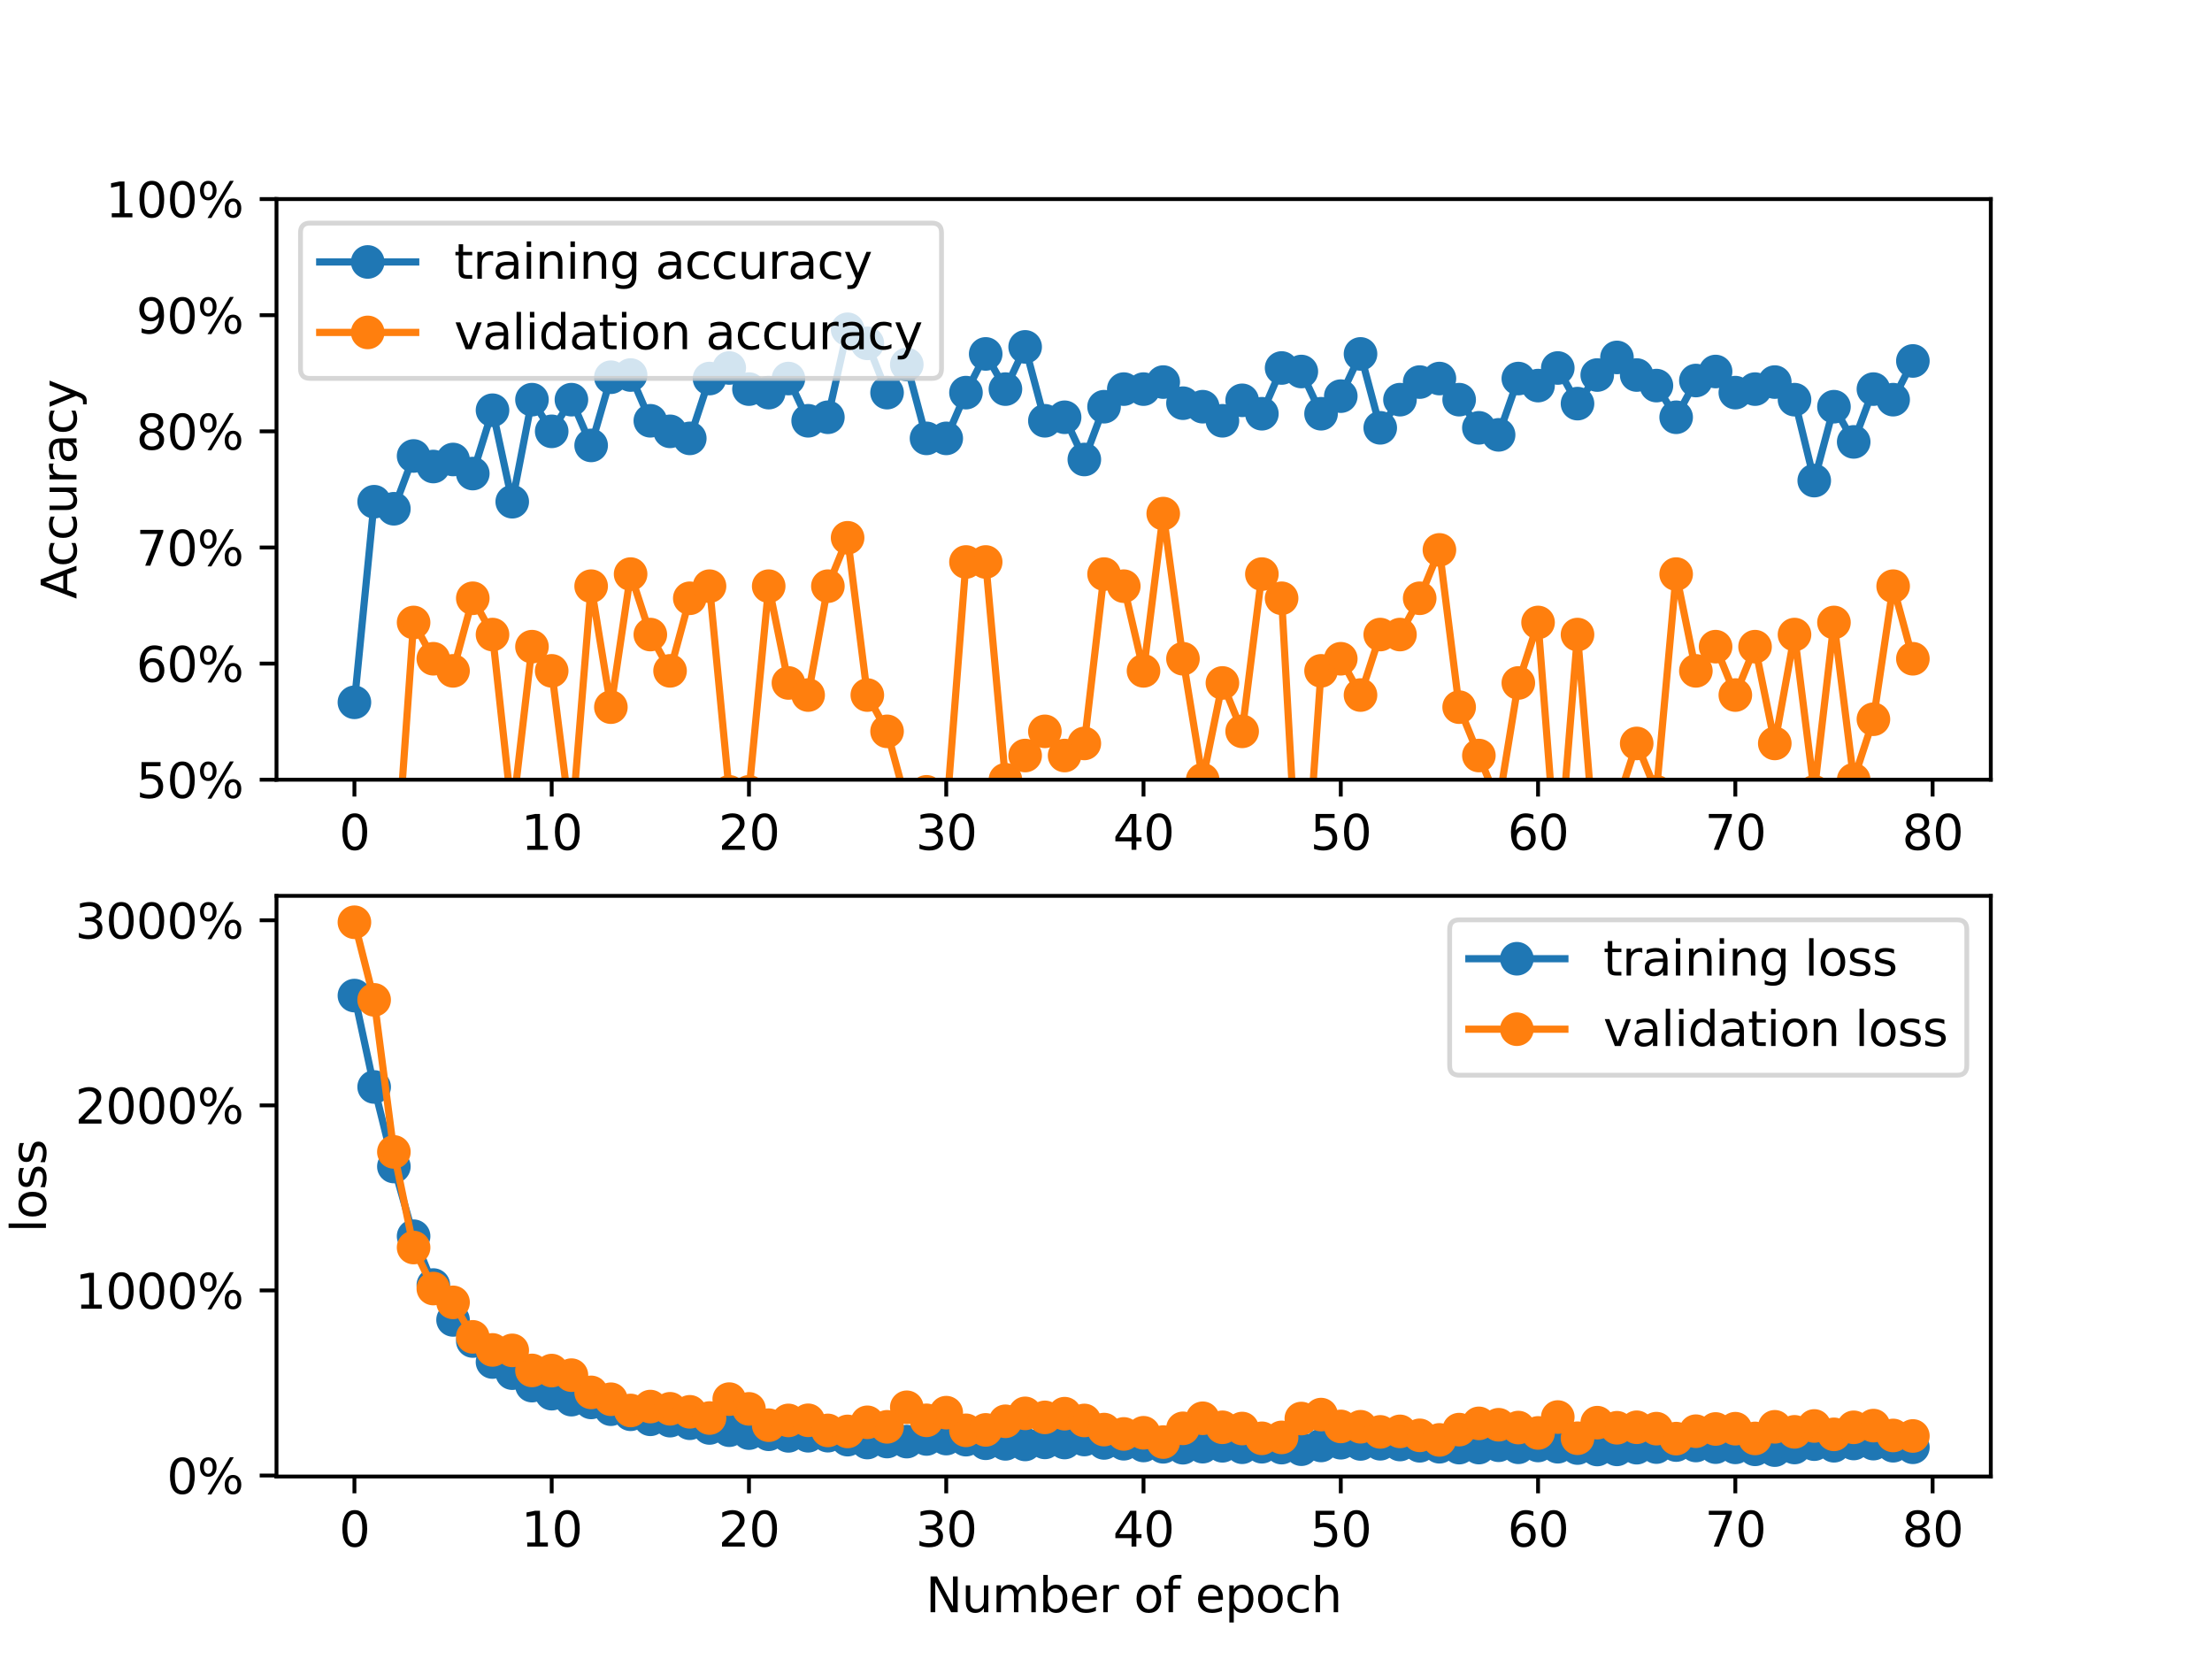 <?xml version="1.0" encoding="utf-8" standalone="no"?>
<!DOCTYPE svg PUBLIC "-//W3C//DTD SVG 1.1//EN"
  "http://www.w3.org/Graphics/SVG/1.1/DTD/svg11.dtd">
<svg xmlns:xlink="http://www.w3.org/1999/xlink" width="460.8pt" height="345.6pt" viewBox="0 0 460.8 345.6" xmlns="http://www.w3.org/2000/svg" version="1.1">
 <defs>
  <style type="text/css">*{stroke-linejoin: round; stroke-linecap: butt}</style>
 </defs>
 <g id="figure_1">
  <g id="patch_1">
   <path d="M 0 345.6 
L 460.8 345.6 
L 460.8 0 
L 0 0 
z
" style="fill: #ffffff"/>
  </g>
  <g id="axes_1">
   <g id="patch_2">
    <path d="M 57.6 162.432 
L 414.72 162.432 
L 414.72 41.472 
L 57.6 41.472 
z
" style="fill: #ffffff"/>
   </g>
   <g id="matplotlib.axis_1">
    <g id="xtick_1">
     <g id="line2d_1">
      <defs>
       <path id="m2341f11e3d" d="M 0 0 
L 0 3.5 
" style="stroke: #000000; stroke-width: 0.8"/>
      </defs>
      <g>
       <use xlink:href="#m2341f11e3d" x="73.833" y="162.432" style="stroke: #000000; stroke-width: 0.8"/>
      </g>
     </g>
     <g id="text_1">
      <!-- 0 -->
      <g transform="translate(70.651 177.03) scale(0.1 -0.1)">
       <defs>
        <path id="DejaVuSans-30" d="M 2034 4250 
Q 1547 4250 1301 3770 
Q 1056 3291 1056 2328 
Q 1056 1369 1301 889 
Q 1547 409 2034 409 
Q 2525 409 2770 889 
Q 3016 1369 3016 2328 
Q 3016 3291 2770 3770 
Q 2525 4250 2034 4250 
z
M 2034 4750 
Q 2819 4750 3233 4129 
Q 3647 3509 3647 2328 
Q 3647 1150 3233 529 
Q 2819 -91 2034 -91 
Q 1250 -91 836 529 
Q 422 1150 422 2328 
Q 422 3509 836 4129 
Q 1250 4750 2034 4750 
z
" transform="scale(0.016)"/>
       </defs>
       <use xlink:href="#DejaVuSans-30"/>
      </g>
     </g>
    </g>
    <g id="xtick_2">
     <g id="line2d_2">
      <g>
       <use xlink:href="#m2341f11e3d" x="114.928" y="162.432" style="stroke: #000000; stroke-width: 0.8"/>
      </g>
     </g>
     <g id="text_2">
      <!-- 10 -->
      <g transform="translate(108.566 177.03) scale(0.1 -0.1)">
       <defs>
        <path id="DejaVuSans-31" d="M 794 531 
L 1825 531 
L 1825 4091 
L 703 3866 
L 703 4441 
L 1819 4666 
L 2450 4666 
L 2450 531 
L 3481 531 
L 3481 0 
L 794 0 
L 794 531 
z
" transform="scale(0.016)"/>
       </defs>
       <use xlink:href="#DejaVuSans-31"/>
       <use xlink:href="#DejaVuSans-30" x="63.623"/>
      </g>
     </g>
    </g>
    <g id="xtick_3">
     <g id="line2d_3">
      <g>
       <use xlink:href="#m2341f11e3d" x="156.024" y="162.432" style="stroke: #000000; stroke-width: 0.8"/>
      </g>
     </g>
     <g id="text_3">
      <!-- 20 -->
      <g transform="translate(149.661 177.03) scale(0.1 -0.1)">
       <defs>
        <path id="DejaVuSans-32" d="M 1228 531 
L 3431 531 
L 3431 0 
L 469 0 
L 469 531 
Q 828 903 1448 1529 
Q 2069 2156 2228 2338 
Q 2531 2678 2651 2914 
Q 2772 3150 2772 3378 
Q 2772 3750 2511 3984 
Q 2250 4219 1831 4219 
Q 1534 4219 1204 4116 
Q 875 4013 500 3803 
L 500 4441 
Q 881 4594 1212 4672 
Q 1544 4750 1819 4750 
Q 2544 4750 2975 4387 
Q 3406 4025 3406 3419 
Q 3406 3131 3298 2873 
Q 3191 2616 2906 2266 
Q 2828 2175 2409 1742 
Q 1991 1309 1228 531 
z
" transform="scale(0.016)"/>
       </defs>
       <use xlink:href="#DejaVuSans-32"/>
       <use xlink:href="#DejaVuSans-30" x="63.623"/>
      </g>
     </g>
    </g>
    <g id="xtick_4">
     <g id="line2d_4">
      <g>
       <use xlink:href="#m2341f11e3d" x="197.119" y="162.432" style="stroke: #000000; stroke-width: 0.8"/>
      </g>
     </g>
     <g id="text_4">
      <!-- 30 -->
      <g transform="translate(190.757 177.03) scale(0.1 -0.1)">
       <defs>
        <path id="DejaVuSans-33" d="M 2597 2516 
Q 3050 2419 3304 2112 
Q 3559 1806 3559 1356 
Q 3559 666 3084 287 
Q 2609 -91 1734 -91 
Q 1441 -91 1130 -33 
Q 819 25 488 141 
L 488 750 
Q 750 597 1062 519 
Q 1375 441 1716 441 
Q 2309 441 2620 675 
Q 2931 909 2931 1356 
Q 2931 1769 2642 2001 
Q 2353 2234 1838 2234 
L 1294 2234 
L 1294 2753 
L 1863 2753 
Q 2328 2753 2575 2939 
Q 2822 3125 2822 3475 
Q 2822 3834 2567 4026 
Q 2313 4219 1838 4219 
Q 1578 4219 1281 4162 
Q 984 4106 628 3988 
L 628 4550 
Q 988 4650 1302 4700 
Q 1616 4750 1894 4750 
Q 2613 4750 3031 4423 
Q 3450 4097 3450 3541 
Q 3450 3153 3228 2886 
Q 3006 2619 2597 2516 
z
" transform="scale(0.016)"/>
       </defs>
       <use xlink:href="#DejaVuSans-33"/>
       <use xlink:href="#DejaVuSans-30" x="63.623"/>
      </g>
     </g>
    </g>
    <g id="xtick_5">
     <g id="line2d_5">
      <g>
       <use xlink:href="#m2341f11e3d" x="238.215" y="162.432" style="stroke: #000000; stroke-width: 0.8"/>
      </g>
     </g>
     <g id="text_5">
      <!-- 40 -->
      <g transform="translate(231.852 177.03) scale(0.1 -0.1)">
       <defs>
        <path id="DejaVuSans-34" d="M 2419 4116 
L 825 1625 
L 2419 1625 
L 2419 4116 
z
M 2253 4666 
L 3047 4666 
L 3047 1625 
L 3713 1625 
L 3713 1100 
L 3047 1100 
L 3047 0 
L 2419 0 
L 2419 1100 
L 313 1100 
L 313 1709 
L 2253 4666 
z
" transform="scale(0.016)"/>
       </defs>
       <use xlink:href="#DejaVuSans-34"/>
       <use xlink:href="#DejaVuSans-30" x="63.623"/>
      </g>
     </g>
    </g>
    <g id="xtick_6">
     <g id="line2d_6">
      <g>
       <use xlink:href="#m2341f11e3d" x="279.31" y="162.432" style="stroke: #000000; stroke-width: 0.8"/>
      </g>
     </g>
     <g id="text_6">
      <!-- 50 -->
      <g transform="translate(272.948 177.03) scale(0.1 -0.1)">
       <defs>
        <path id="DejaVuSans-35" d="M 691 4666 
L 3169 4666 
L 3169 4134 
L 1269 4134 
L 1269 2991 
Q 1406 3038 1543 3061 
Q 1681 3084 1819 3084 
Q 2600 3084 3056 2656 
Q 3513 2228 3513 1497 
Q 3513 744 3044 326 
Q 2575 -91 1722 -91 
Q 1428 -91 1123 -41 
Q 819 9 494 109 
L 494 744 
Q 775 591 1075 516 
Q 1375 441 1709 441 
Q 2250 441 2565 725 
Q 2881 1009 2881 1497 
Q 2881 1984 2565 2268 
Q 2250 2553 1709 2553 
Q 1456 2553 1204 2497 
Q 953 2441 691 2322 
L 691 4666 
z
" transform="scale(0.016)"/>
       </defs>
       <use xlink:href="#DejaVuSans-35"/>
       <use xlink:href="#DejaVuSans-30" x="63.623"/>
      </g>
     </g>
    </g>
    <g id="xtick_7">
     <g id="line2d_7">
      <g>
       <use xlink:href="#m2341f11e3d" x="320.406" y="162.432" style="stroke: #000000; stroke-width: 0.8"/>
      </g>
     </g>
     <g id="text_7">
      <!-- 60 -->
      <g transform="translate(314.043 177.03) scale(0.1 -0.1)">
       <defs>
        <path id="DejaVuSans-36" d="M 2113 2584 
Q 1688 2584 1439 2293 
Q 1191 2003 1191 1497 
Q 1191 994 1439 701 
Q 1688 409 2113 409 
Q 2538 409 2786 701 
Q 3034 994 3034 1497 
Q 3034 2003 2786 2293 
Q 2538 2584 2113 2584 
z
M 3366 4563 
L 3366 3988 
Q 3128 4100 2886 4159 
Q 2644 4219 2406 4219 
Q 1781 4219 1451 3797 
Q 1122 3375 1075 2522 
Q 1259 2794 1537 2939 
Q 1816 3084 2150 3084 
Q 2853 3084 3261 2657 
Q 3669 2231 3669 1497 
Q 3669 778 3244 343 
Q 2819 -91 2113 -91 
Q 1303 -91 875 529 
Q 447 1150 447 2328 
Q 447 3434 972 4092 
Q 1497 4750 2381 4750 
Q 2619 4750 2861 4703 
Q 3103 4656 3366 4563 
z
" transform="scale(0.016)"/>
       </defs>
       <use xlink:href="#DejaVuSans-36"/>
       <use xlink:href="#DejaVuSans-30" x="63.623"/>
      </g>
     </g>
    </g>
    <g id="xtick_8">
     <g id="line2d_8">
      <g>
       <use xlink:href="#m2341f11e3d" x="361.501" y="162.432" style="stroke: #000000; stroke-width: 0.8"/>
      </g>
     </g>
     <g id="text_8">
      <!-- 70 -->
      <g transform="translate(355.139 177.03) scale(0.1 -0.1)">
       <defs>
        <path id="DejaVuSans-37" d="M 525 4666 
L 3525 4666 
L 3525 4397 
L 1831 0 
L 1172 0 
L 2766 4134 
L 525 4134 
L 525 4666 
z
" transform="scale(0.016)"/>
       </defs>
       <use xlink:href="#DejaVuSans-37"/>
       <use xlink:href="#DejaVuSans-30" x="63.623"/>
      </g>
     </g>
    </g>
    <g id="xtick_9">
     <g id="line2d_9">
      <g>
       <use xlink:href="#m2341f11e3d" x="402.597" y="162.432" style="stroke: #000000; stroke-width: 0.8"/>
      </g>
     </g>
     <g id="text_9">
      <!-- 80 -->
      <g transform="translate(396.234 177.03) scale(0.1 -0.1)">
       <defs>
        <path id="DejaVuSans-38" d="M 2034 2216 
Q 1584 2216 1326 1975 
Q 1069 1734 1069 1313 
Q 1069 891 1326 650 
Q 1584 409 2034 409 
Q 2484 409 2743 651 
Q 3003 894 3003 1313 
Q 3003 1734 2745 1975 
Q 2488 2216 2034 2216 
z
M 1403 2484 
Q 997 2584 770 2862 
Q 544 3141 544 3541 
Q 544 4100 942 4425 
Q 1341 4750 2034 4750 
Q 2731 4750 3128 4425 
Q 3525 4100 3525 3541 
Q 3525 3141 3298 2862 
Q 3072 2584 2669 2484 
Q 3125 2378 3379 2068 
Q 3634 1759 3634 1313 
Q 3634 634 3220 271 
Q 2806 -91 2034 -91 
Q 1263 -91 848 271 
Q 434 634 434 1313 
Q 434 1759 690 2068 
Q 947 2378 1403 2484 
z
M 1172 3481 
Q 1172 3119 1398 2916 
Q 1625 2713 2034 2713 
Q 2441 2713 2670 2916 
Q 2900 3119 2900 3481 
Q 2900 3844 2670 4047 
Q 2441 4250 2034 4250 
Q 1625 4250 1398 4047 
Q 1172 3844 1172 3481 
z
" transform="scale(0.016)"/>
       </defs>
       <use xlink:href="#DejaVuSans-38"/>
       <use xlink:href="#DejaVuSans-30" x="63.623"/>
      </g>
     </g>
    </g>
   </g>
   <g id="matplotlib.axis_2">
    <g id="ytick_1">
     <g id="line2d_10">
      <defs>
       <path id="m9f1c83f984" d="M 0 0 
L -3.5 0 
" style="stroke: #000000; stroke-width: 0.8"/>
      </defs>
      <g>
       <use xlink:href="#m9f1c83f984" x="57.6" y="162.432" style="stroke: #000000; stroke-width: 0.8"/>
      </g>
     </g>
     <g id="text_10">
      <!-- 50% -->
      <g transform="translate(28.373 166.231) scale(0.1 -0.1)">
       <defs>
        <path id="DejaVuSans-25" d="M 4653 2053 
Q 4381 2053 4226 1822 
Q 4072 1591 4072 1178 
Q 4072 772 4226 539 
Q 4381 306 4653 306 
Q 4919 306 5073 539 
Q 5228 772 5228 1178 
Q 5228 1588 5073 1820 
Q 4919 2053 4653 2053 
z
M 4653 2450 
Q 5147 2450 5437 2106 
Q 5728 1763 5728 1178 
Q 5728 594 5436 251 
Q 5144 -91 4653 -91 
Q 4153 -91 3862 251 
Q 3572 594 3572 1178 
Q 3572 1766 3864 2108 
Q 4156 2450 4653 2450 
z
M 1428 4353 
Q 1159 4353 1004 4120 
Q 850 3888 850 3481 
Q 850 3069 1003 2837 
Q 1156 2606 1428 2606 
Q 1700 2606 1854 2837 
Q 2009 3069 2009 3481 
Q 2009 3884 1853 4118 
Q 1697 4353 1428 4353 
z
M 4250 4750 
L 4750 4750 
L 1831 -91 
L 1331 -91 
L 4250 4750 
z
M 1428 4750 
Q 1922 4750 2215 4408 
Q 2509 4066 2509 3481 
Q 2509 2891 2217 2550 
Q 1925 2209 1428 2209 
Q 931 2209 642 2551 
Q 353 2894 353 3481 
Q 353 4063 643 4406 
Q 934 4750 1428 4750 
z
" transform="scale(0.016)"/>
       </defs>
       <use xlink:href="#DejaVuSans-35"/>
       <use xlink:href="#DejaVuSans-30" x="63.623"/>
       <use xlink:href="#DejaVuSans-25" x="127.246"/>
      </g>
     </g>
    </g>
    <g id="ytick_2">
     <g id="line2d_11">
      <g>
       <use xlink:href="#m9f1c83f984" x="57.6" y="138.24" style="stroke: #000000; stroke-width: 0.8"/>
      </g>
     </g>
     <g id="text_11">
      <!-- 60% -->
      <g transform="translate(28.373 142.039) scale(0.1 -0.1)">
       <use xlink:href="#DejaVuSans-36"/>
       <use xlink:href="#DejaVuSans-30" x="63.623"/>
       <use xlink:href="#DejaVuSans-25" x="127.246"/>
      </g>
     </g>
    </g>
    <g id="ytick_3">
     <g id="line2d_12">
      <g>
       <use xlink:href="#m9f1c83f984" x="57.6" y="114.048" style="stroke: #000000; stroke-width: 0.8"/>
      </g>
     </g>
     <g id="text_12">
      <!-- 70% -->
      <g transform="translate(28.373 117.847) scale(0.1 -0.1)">
       <use xlink:href="#DejaVuSans-37"/>
       <use xlink:href="#DejaVuSans-30" x="63.623"/>
       <use xlink:href="#DejaVuSans-25" x="127.246"/>
      </g>
     </g>
    </g>
    <g id="ytick_4">
     <g id="line2d_13">
      <g>
       <use xlink:href="#m9f1c83f984" x="57.6" y="89.856" style="stroke: #000000; stroke-width: 0.8"/>
      </g>
     </g>
     <g id="text_13">
      <!-- 80% -->
      <g transform="translate(28.373 93.655) scale(0.1 -0.1)">
       <use xlink:href="#DejaVuSans-38"/>
       <use xlink:href="#DejaVuSans-30" x="63.623"/>
       <use xlink:href="#DejaVuSans-25" x="127.246"/>
      </g>
     </g>
    </g>
    <g id="ytick_5">
     <g id="line2d_14">
      <g>
       <use xlink:href="#m9f1c83f984" x="57.6" y="65.664" style="stroke: #000000; stroke-width: 0.8"/>
      </g>
     </g>
     <g id="text_14">
      <!-- 90% -->
      <g transform="translate(28.373 69.463) scale(0.1 -0.1)">
       <defs>
        <path id="DejaVuSans-39" d="M 703 97 
L 703 672 
Q 941 559 1184 500 
Q 1428 441 1663 441 
Q 2288 441 2617 861 
Q 2947 1281 2994 2138 
Q 2813 1869 2534 1725 
Q 2256 1581 1919 1581 
Q 1219 1581 811 2004 
Q 403 2428 403 3163 
Q 403 3881 828 4315 
Q 1253 4750 1959 4750 
Q 2769 4750 3195 4129 
Q 3622 3509 3622 2328 
Q 3622 1225 3098 567 
Q 2575 -91 1691 -91 
Q 1453 -91 1209 -44 
Q 966 3 703 97 
z
M 1959 2075 
Q 2384 2075 2632 2365 
Q 2881 2656 2881 3163 
Q 2881 3666 2632 3958 
Q 2384 4250 1959 4250 
Q 1534 4250 1286 3958 
Q 1038 3666 1038 3163 
Q 1038 2656 1286 2365 
Q 1534 2075 1959 2075 
z
" transform="scale(0.016)"/>
       </defs>
       <use xlink:href="#DejaVuSans-39"/>
       <use xlink:href="#DejaVuSans-30" x="63.623"/>
       <use xlink:href="#DejaVuSans-25" x="127.246"/>
      </g>
     </g>
    </g>
    <g id="ytick_6">
     <g id="line2d_15">
      <g>
       <use xlink:href="#m9f1c83f984" x="57.6" y="41.472" style="stroke: #000000; stroke-width: 0.8"/>
      </g>
     </g>
     <g id="text_15">
      <!-- 100% -->
      <g transform="translate(22.011 45.271) scale(0.1 -0.1)">
       <use xlink:href="#DejaVuSans-31"/>
       <use xlink:href="#DejaVuSans-30" x="63.623"/>
       <use xlink:href="#DejaVuSans-30" x="127.246"/>
       <use xlink:href="#DejaVuSans-25" x="190.869"/>
      </g>
     </g>
    </g>
    <g id="text_16">
     <!-- Accuracy -->
     <g transform="translate(15.931 124.78) rotate(-90) scale(0.1 -0.1)">
      <defs>
       <path id="DejaVuSans-41" d="M 2188 4044 
L 1331 1722 
L 3047 1722 
L 2188 4044 
z
M 1831 4666 
L 2547 4666 
L 4325 0 
L 3669 0 
L 3244 1197 
L 1141 1197 
L 716 0 
L 50 0 
L 1831 4666 
z
" transform="scale(0.016)"/>
       <path id="DejaVuSans-63" d="M 3122 3366 
L 3122 2828 
Q 2878 2963 2633 3030 
Q 2388 3097 2138 3097 
Q 1578 3097 1268 2742 
Q 959 2388 959 1747 
Q 959 1106 1268 751 
Q 1578 397 2138 397 
Q 2388 397 2633 464 
Q 2878 531 3122 666 
L 3122 134 
Q 2881 22 2623 -34 
Q 2366 -91 2075 -91 
Q 1284 -91 818 406 
Q 353 903 353 1747 
Q 353 2603 823 3093 
Q 1294 3584 2113 3584 
Q 2378 3584 2631 3529 
Q 2884 3475 3122 3366 
z
" transform="scale(0.016)"/>
       <path id="DejaVuSans-75" d="M 544 1381 
L 544 3500 
L 1119 3500 
L 1119 1403 
Q 1119 906 1312 657 
Q 1506 409 1894 409 
Q 2359 409 2629 706 
Q 2900 1003 2900 1516 
L 2900 3500 
L 3475 3500 
L 3475 0 
L 2900 0 
L 2900 538 
Q 2691 219 2414 64 
Q 2138 -91 1772 -91 
Q 1169 -91 856 284 
Q 544 659 544 1381 
z
M 1991 3584 
L 1991 3584 
z
" transform="scale(0.016)"/>
       <path id="DejaVuSans-72" d="M 2631 2963 
Q 2534 3019 2420 3045 
Q 2306 3072 2169 3072 
Q 1681 3072 1420 2755 
Q 1159 2438 1159 1844 
L 1159 0 
L 581 0 
L 581 3500 
L 1159 3500 
L 1159 2956 
Q 1341 3275 1631 3429 
Q 1922 3584 2338 3584 
Q 2397 3584 2469 3576 
Q 2541 3569 2628 3553 
L 2631 2963 
z
" transform="scale(0.016)"/>
       <path id="DejaVuSans-61" d="M 2194 1759 
Q 1497 1759 1228 1600 
Q 959 1441 959 1056 
Q 959 750 1161 570 
Q 1363 391 1709 391 
Q 2188 391 2477 730 
Q 2766 1069 2766 1631 
L 2766 1759 
L 2194 1759 
z
M 3341 1997 
L 3341 0 
L 2766 0 
L 2766 531 
Q 2569 213 2275 61 
Q 1981 -91 1556 -91 
Q 1019 -91 701 211 
Q 384 513 384 1019 
Q 384 1609 779 1909 
Q 1175 2209 1959 2209 
L 2766 2209 
L 2766 2266 
Q 2766 2663 2505 2880 
Q 2244 3097 1772 3097 
Q 1472 3097 1187 3025 
Q 903 2953 641 2809 
L 641 3341 
Q 956 3463 1253 3523 
Q 1550 3584 1831 3584 
Q 2591 3584 2966 3190 
Q 3341 2797 3341 1997 
z
" transform="scale(0.016)"/>
       <path id="DejaVuSans-79" d="M 2059 -325 
Q 1816 -950 1584 -1140 
Q 1353 -1331 966 -1331 
L 506 -1331 
L 506 -850 
L 844 -850 
Q 1081 -850 1212 -737 
Q 1344 -625 1503 -206 
L 1606 56 
L 191 3500 
L 800 3500 
L 1894 763 
L 2988 3500 
L 3597 3500 
L 2059 -325 
z
" transform="scale(0.016)"/>
      </defs>
      <use xlink:href="#DejaVuSans-41"/>
      <use xlink:href="#DejaVuSans-63" x="66.658"/>
      <use xlink:href="#DejaVuSans-63" x="121.639"/>
      <use xlink:href="#DejaVuSans-75" x="176.619"/>
      <use xlink:href="#DejaVuSans-72" x="239.998"/>
      <use xlink:href="#DejaVuSans-61" x="281.111"/>
      <use xlink:href="#DejaVuSans-63" x="342.391"/>
      <use xlink:href="#DejaVuSans-79" x="397.371"/>
     </g>
    </g>
   </g>
   <g id="line2d_16">
    <path d="M 73.833 146.304 
L 77.942 104.518 
L 82.052 105.984 
L 86.161 94.988 
L 90.271 97.187 
L 94.38 95.721 
L 98.49 98.653 
L 102.6 85.457 
L 106.709 104.518 
L 110.819 83.258 
L 114.928 89.856 
L 119.038 83.258 
L 123.147 92.788 
L 127.257 78.585 
L 131.366 78.127 
L 135.476 87.657 
L 139.586 89.856 
L 143.695 91.322 
L 147.805 78.86 
L 151.914 76.66 
L 156.024 81.059 
L 160.133 81.792 
L 164.243 78.86 
L 168.352 87.657 
L 172.462 86.924 
L 176.572 68.596 
L 180.681 71.529 
L 184.791 81.792 
L 188.9 75.927 
L 193.01 91.322 
L 197.119 91.322 
L 201.229 81.792 
L 205.338 73.728 
L 209.448 81.059 
L 213.557 72.262 
L 217.667 87.657 
L 221.777 86.924 
L 225.886 95.721 
L 229.996 84.724 
L 234.105 81.059 
L 238.215 81.059 
L 242.324 79.593 
L 246.434 83.991 
L 250.543 84.724 
L 254.653 87.657 
L 258.763 83.396 
L 262.872 86.191 
L 266.982 76.66 
L 271.091 77.393 
L 275.201 86.191 
L 279.31 82.525 
L 283.42 73.728 
L 287.529 89.123 
L 291.639 83.258 
L 295.748 79.593 
L 299.858 78.86 
L 303.968 83.258 
L 308.077 89.123 
L 312.187 90.589 
L 316.296 78.86 
L 320.406 80.326 
L 324.515 76.66 
L 328.625 84.083 
L 332.734 78.127 
L 336.844 74.461 
L 340.954 78.127 
L 345.063 80.326 
L 349.173 86.924 
L 353.282 79.272 
L 357.392 77.393 
L 361.501 81.792 
L 365.611 81.059 
L 369.72 79.593 
L 373.83 83.258 
L 377.94 100.119 
L 382.049 84.724 
L 386.159 92.055 
L 390.268 81.059 
L 394.378 83.258 
L 398.487 75.194 
" clip-path="url(#pcb2e8be07c)" style="fill: none; stroke: #1f77b4; stroke-width: 1.5; stroke-linecap: square"/>
    <defs>
     <path id="mabde3f5362" d="M 0 3 
C 0.796 3 1.559 2.684 2.121 2.121 
C 2.684 1.559 3 0.796 3 0 
C 3 -0.796 2.684 -1.559 2.121 -2.121 
C 1.559 -2.684 0.796 -3 0 -3 
C -0.796 -3 -1.559 -2.684 -2.121 -2.121 
C -2.684 -1.559 -3 -0.796 -3 0 
C -3 0.796 -2.684 1.559 -2.121 2.121 
C -1.559 2.684 -0.796 3 0 3 
z
" style="stroke: #1f77b4"/>
    </defs>
    <g clip-path="url(#pcb2e8be07c)">
     <use xlink:href="#mabde3f5362" x="73.833" y="146.304" style="fill: #1f77b4; stroke: #1f77b4"/>
     <use xlink:href="#mabde3f5362" x="77.942" y="104.518" style="fill: #1f77b4; stroke: #1f77b4"/>
     <use xlink:href="#mabde3f5362" x="82.052" y="105.984" style="fill: #1f77b4; stroke: #1f77b4"/>
     <use xlink:href="#mabde3f5362" x="86.161" y="94.988" style="fill: #1f77b4; stroke: #1f77b4"/>
     <use xlink:href="#mabde3f5362" x="90.271" y="97.187" style="fill: #1f77b4; stroke: #1f77b4"/>
     <use xlink:href="#mabde3f5362" x="94.38" y="95.721" style="fill: #1f77b4; stroke: #1f77b4"/>
     <use xlink:href="#mabde3f5362" x="98.49" y="98.653" style="fill: #1f77b4; stroke: #1f77b4"/>
     <use xlink:href="#mabde3f5362" x="102.6" y="85.457" style="fill: #1f77b4; stroke: #1f77b4"/>
     <use xlink:href="#mabde3f5362" x="106.709" y="104.518" style="fill: #1f77b4; stroke: #1f77b4"/>
     <use xlink:href="#mabde3f5362" x="110.819" y="83.258" style="fill: #1f77b4; stroke: #1f77b4"/>
     <use xlink:href="#mabde3f5362" x="114.928" y="89.856" style="fill: #1f77b4; stroke: #1f77b4"/>
     <use xlink:href="#mabde3f5362" x="119.038" y="83.258" style="fill: #1f77b4; stroke: #1f77b4"/>
     <use xlink:href="#mabde3f5362" x="123.147" y="92.788" style="fill: #1f77b4; stroke: #1f77b4"/>
     <use xlink:href="#mabde3f5362" x="127.257" y="78.585" style="fill: #1f77b4; stroke: #1f77b4"/>
     <use xlink:href="#mabde3f5362" x="131.366" y="78.127" style="fill: #1f77b4; stroke: #1f77b4"/>
     <use xlink:href="#mabde3f5362" x="135.476" y="87.657" style="fill: #1f77b4; stroke: #1f77b4"/>
     <use xlink:href="#mabde3f5362" x="139.586" y="89.856" style="fill: #1f77b4; stroke: #1f77b4"/>
     <use xlink:href="#mabde3f5362" x="143.695" y="91.322" style="fill: #1f77b4; stroke: #1f77b4"/>
     <use xlink:href="#mabde3f5362" x="147.805" y="78.86" style="fill: #1f77b4; stroke: #1f77b4"/>
     <use xlink:href="#mabde3f5362" x="151.914" y="76.66" style="fill: #1f77b4; stroke: #1f77b4"/>
     <use xlink:href="#mabde3f5362" x="156.024" y="81.059" style="fill: #1f77b4; stroke: #1f77b4"/>
     <use xlink:href="#mabde3f5362" x="160.133" y="81.792" style="fill: #1f77b4; stroke: #1f77b4"/>
     <use xlink:href="#mabde3f5362" x="164.243" y="78.86" style="fill: #1f77b4; stroke: #1f77b4"/>
     <use xlink:href="#mabde3f5362" x="168.352" y="87.657" style="fill: #1f77b4; stroke: #1f77b4"/>
     <use xlink:href="#mabde3f5362" x="172.462" y="86.924" style="fill: #1f77b4; stroke: #1f77b4"/>
     <use xlink:href="#mabde3f5362" x="176.572" y="68.596" style="fill: #1f77b4; stroke: #1f77b4"/>
     <use xlink:href="#mabde3f5362" x="180.681" y="71.529" style="fill: #1f77b4; stroke: #1f77b4"/>
     <use xlink:href="#mabde3f5362" x="184.791" y="81.792" style="fill: #1f77b4; stroke: #1f77b4"/>
     <use xlink:href="#mabde3f5362" x="188.9" y="75.927" style="fill: #1f77b4; stroke: #1f77b4"/>
     <use xlink:href="#mabde3f5362" x="193.01" y="91.322" style="fill: #1f77b4; stroke: #1f77b4"/>
     <use xlink:href="#mabde3f5362" x="197.119" y="91.322" style="fill: #1f77b4; stroke: #1f77b4"/>
     <use xlink:href="#mabde3f5362" x="201.229" y="81.792" style="fill: #1f77b4; stroke: #1f77b4"/>
     <use xlink:href="#mabde3f5362" x="205.338" y="73.728" style="fill: #1f77b4; stroke: #1f77b4"/>
     <use xlink:href="#mabde3f5362" x="209.448" y="81.059" style="fill: #1f77b4; stroke: #1f77b4"/>
     <use xlink:href="#mabde3f5362" x="213.557" y="72.262" style="fill: #1f77b4; stroke: #1f77b4"/>
     <use xlink:href="#mabde3f5362" x="217.667" y="87.657" style="fill: #1f77b4; stroke: #1f77b4"/>
     <use xlink:href="#mabde3f5362" x="221.777" y="86.924" style="fill: #1f77b4; stroke: #1f77b4"/>
     <use xlink:href="#mabde3f5362" x="225.886" y="95.721" style="fill: #1f77b4; stroke: #1f77b4"/>
     <use xlink:href="#mabde3f5362" x="229.996" y="84.724" style="fill: #1f77b4; stroke: #1f77b4"/>
     <use xlink:href="#mabde3f5362" x="234.105" y="81.059" style="fill: #1f77b4; stroke: #1f77b4"/>
     <use xlink:href="#mabde3f5362" x="238.215" y="81.059" style="fill: #1f77b4; stroke: #1f77b4"/>
     <use xlink:href="#mabde3f5362" x="242.324" y="79.593" style="fill: #1f77b4; stroke: #1f77b4"/>
     <use xlink:href="#mabde3f5362" x="246.434" y="83.991" style="fill: #1f77b4; stroke: #1f77b4"/>
     <use xlink:href="#mabde3f5362" x="250.543" y="84.724" style="fill: #1f77b4; stroke: #1f77b4"/>
     <use xlink:href="#mabde3f5362" x="254.653" y="87.657" style="fill: #1f77b4; stroke: #1f77b4"/>
     <use xlink:href="#mabde3f5362" x="258.763" y="83.396" style="fill: #1f77b4; stroke: #1f77b4"/>
     <use xlink:href="#mabde3f5362" x="262.872" y="86.191" style="fill: #1f77b4; stroke: #1f77b4"/>
     <use xlink:href="#mabde3f5362" x="266.982" y="76.66" style="fill: #1f77b4; stroke: #1f77b4"/>
     <use xlink:href="#mabde3f5362" x="271.091" y="77.393" style="fill: #1f77b4; stroke: #1f77b4"/>
     <use xlink:href="#mabde3f5362" x="275.201" y="86.191" style="fill: #1f77b4; stroke: #1f77b4"/>
     <use xlink:href="#mabde3f5362" x="279.31" y="82.525" style="fill: #1f77b4; stroke: #1f77b4"/>
     <use xlink:href="#mabde3f5362" x="283.42" y="73.728" style="fill: #1f77b4; stroke: #1f77b4"/>
     <use xlink:href="#mabde3f5362" x="287.529" y="89.123" style="fill: #1f77b4; stroke: #1f77b4"/>
     <use xlink:href="#mabde3f5362" x="291.639" y="83.258" style="fill: #1f77b4; stroke: #1f77b4"/>
     <use xlink:href="#mabde3f5362" x="295.748" y="79.593" style="fill: #1f77b4; stroke: #1f77b4"/>
     <use xlink:href="#mabde3f5362" x="299.858" y="78.86" style="fill: #1f77b4; stroke: #1f77b4"/>
     <use xlink:href="#mabde3f5362" x="303.968" y="83.258" style="fill: #1f77b4; stroke: #1f77b4"/>
     <use xlink:href="#mabde3f5362" x="308.077" y="89.123" style="fill: #1f77b4; stroke: #1f77b4"/>
     <use xlink:href="#mabde3f5362" x="312.187" y="90.589" style="fill: #1f77b4; stroke: #1f77b4"/>
     <use xlink:href="#mabde3f5362" x="316.296" y="78.86" style="fill: #1f77b4; stroke: #1f77b4"/>
     <use xlink:href="#mabde3f5362" x="320.406" y="80.326" style="fill: #1f77b4; stroke: #1f77b4"/>
     <use xlink:href="#mabde3f5362" x="324.515" y="76.66" style="fill: #1f77b4; stroke: #1f77b4"/>
     <use xlink:href="#mabde3f5362" x="328.625" y="84.083" style="fill: #1f77b4; stroke: #1f77b4"/>
     <use xlink:href="#mabde3f5362" x="332.734" y="78.127" style="fill: #1f77b4; stroke: #1f77b4"/>
     <use xlink:href="#mabde3f5362" x="336.844" y="74.461" style="fill: #1f77b4; stroke: #1f77b4"/>
     <use xlink:href="#mabde3f5362" x="340.954" y="78.127" style="fill: #1f77b4; stroke: #1f77b4"/>
     <use xlink:href="#mabde3f5362" x="345.063" y="80.326" style="fill: #1f77b4; stroke: #1f77b4"/>
     <use xlink:href="#mabde3f5362" x="349.173" y="86.924" style="fill: #1f77b4; stroke: #1f77b4"/>
     <use xlink:href="#mabde3f5362" x="353.282" y="79.272" style="fill: #1f77b4; stroke: #1f77b4"/>
     <use xlink:href="#mabde3f5362" x="357.392" y="77.393" style="fill: #1f77b4; stroke: #1f77b4"/>
     <use xlink:href="#mabde3f5362" x="361.501" y="81.792" style="fill: #1f77b4; stroke: #1f77b4"/>
     <use xlink:href="#mabde3f5362" x="365.611" y="81.059" style="fill: #1f77b4; stroke: #1f77b4"/>
     <use xlink:href="#mabde3f5362" x="369.72" y="79.593" style="fill: #1f77b4; stroke: #1f77b4"/>
     <use xlink:href="#mabde3f5362" x="373.83" y="83.258" style="fill: #1f77b4; stroke: #1f77b4"/>
     <use xlink:href="#mabde3f5362" x="377.94" y="100.119" style="fill: #1f77b4; stroke: #1f77b4"/>
     <use xlink:href="#mabde3f5362" x="382.049" y="84.724" style="fill: #1f77b4; stroke: #1f77b4"/>
     <use xlink:href="#mabde3f5362" x="386.159" y="92.055" style="fill: #1f77b4; stroke: #1f77b4"/>
     <use xlink:href="#mabde3f5362" x="390.268" y="81.059" style="fill: #1f77b4; stroke: #1f77b4"/>
     <use xlink:href="#mabde3f5362" x="394.378" y="83.258" style="fill: #1f77b4; stroke: #1f77b4"/>
     <use xlink:href="#mabde3f5362" x="398.487" y="75.194" style="fill: #1f77b4; stroke: #1f77b4"/>
    </g>
   </g>
   <g id="line2d_17">
    <path d="M 73.833 167.472 
L 77.942 182.592 
L 82.052 187.632 
L 86.161 129.672 
L 90.271 137.232 
L 94.38 139.752 
L 98.49 124.632 
L 102.6 132.192 
L 106.709 169.992 
L 110.819 134.712 
L 114.928 139.752 
L 119.038 172.512 
L 123.147 122.112 
L 127.257 147.312 
L 131.366 119.592 
L 135.476 132.192 
L 139.586 139.752 
L 143.695 124.632 
L 147.805 122.112 
L 151.914 164.952 
L 156.024 164.952 
L 160.133 122.112 
L 164.243 142.272 
L 168.352 144.792 
L 172.462 122.112 
L 176.572 112.032 
L 180.681 144.792 
L 184.791 152.352 
L 188.9 167.472 
L 193.01 164.952 
L 197.119 169.992 
L 201.229 117.072 
L 205.338 117.072 
L 209.448 162.432 
L 213.557 157.392 
L 217.667 152.352 
L 221.777 157.392 
L 225.886 154.872 
L 229.996 119.592 
L 234.105 122.112 
L 238.215 139.752 
L 242.324 106.992 
L 246.434 137.232 
L 250.543 162.432 
L 254.653 142.272 
L 258.763 152.352 
L 262.872 119.592 
L 266.982 124.632 
L 271.091 197.712 
L 275.201 139.752 
L 279.31 137.232 
L 283.42 144.792 
L 287.529 132.192 
L 291.639 132.192 
L 295.748 124.632 
L 299.858 114.552 
L 303.968 147.312 
L 308.077 157.392 
L 312.187 167.472 
L 316.296 142.272 
L 320.406 129.672 
L 324.515 182.592 
L 328.625 132.192 
L 332.734 182.592 
L 336.844 167.472 
L 340.954 154.872 
L 345.063 164.952 
L 349.173 119.592 
L 353.282 139.752 
L 357.392 134.712 
L 361.501 144.792 
L 365.611 134.712 
L 369.72 154.872 
L 373.83 132.192 
L 377.94 164.952 
L 382.049 129.672 
L 386.159 162.432 
L 390.268 149.832 
L 394.378 122.112 
L 398.487 137.232 
" clip-path="url(#pcb2e8be07c)" style="fill: none; stroke: #ff7f0e; stroke-width: 1.5; stroke-linecap: square"/>
    <defs>
     <path id="m9f54ebec57" d="M 0 3 
C 0.796 3 1.559 2.684 2.121 2.121 
C 2.684 1.559 3 0.796 3 0 
C 3 -0.796 2.684 -1.559 2.121 -2.121 
C 1.559 -2.684 0.796 -3 0 -3 
C -0.796 -3 -1.559 -2.684 -2.121 -2.121 
C -2.684 -1.559 -3 -0.796 -3 0 
C -3 0.796 -2.684 1.559 -2.121 2.121 
C -1.559 2.684 -0.796 3 0 3 
z
" style="stroke: #ff7f0e"/>
    </defs>
    <g clip-path="url(#pcb2e8be07c)">
     <use xlink:href="#m9f54ebec57" x="73.833" y="167.472" style="fill: #ff7f0e; stroke: #ff7f0e"/>
     <use xlink:href="#m9f54ebec57" x="77.942" y="182.592" style="fill: #ff7f0e; stroke: #ff7f0e"/>
     <use xlink:href="#m9f54ebec57" x="82.052" y="187.632" style="fill: #ff7f0e; stroke: #ff7f0e"/>
     <use xlink:href="#m9f54ebec57" x="86.161" y="129.672" style="fill: #ff7f0e; stroke: #ff7f0e"/>
     <use xlink:href="#m9f54ebec57" x="90.271" y="137.232" style="fill: #ff7f0e; stroke: #ff7f0e"/>
     <use xlink:href="#m9f54ebec57" x="94.38" y="139.752" style="fill: #ff7f0e; stroke: #ff7f0e"/>
     <use xlink:href="#m9f54ebec57" x="98.49" y="124.632" style="fill: #ff7f0e; stroke: #ff7f0e"/>
     <use xlink:href="#m9f54ebec57" x="102.6" y="132.192" style="fill: #ff7f0e; stroke: #ff7f0e"/>
     <use xlink:href="#m9f54ebec57" x="106.709" y="169.992" style="fill: #ff7f0e; stroke: #ff7f0e"/>
     <use xlink:href="#m9f54ebec57" x="110.819" y="134.712" style="fill: #ff7f0e; stroke: #ff7f0e"/>
     <use xlink:href="#m9f54ebec57" x="114.928" y="139.752" style="fill: #ff7f0e; stroke: #ff7f0e"/>
     <use xlink:href="#m9f54ebec57" x="119.038" y="172.512" style="fill: #ff7f0e; stroke: #ff7f0e"/>
     <use xlink:href="#m9f54ebec57" x="123.147" y="122.112" style="fill: #ff7f0e; stroke: #ff7f0e"/>
     <use xlink:href="#m9f54ebec57" x="127.257" y="147.312" style="fill: #ff7f0e; stroke: #ff7f0e"/>
     <use xlink:href="#m9f54ebec57" x="131.366" y="119.592" style="fill: #ff7f0e; stroke: #ff7f0e"/>
     <use xlink:href="#m9f54ebec57" x="135.476" y="132.192" style="fill: #ff7f0e; stroke: #ff7f0e"/>
     <use xlink:href="#m9f54ebec57" x="139.586" y="139.752" style="fill: #ff7f0e; stroke: #ff7f0e"/>
     <use xlink:href="#m9f54ebec57" x="143.695" y="124.632" style="fill: #ff7f0e; stroke: #ff7f0e"/>
     <use xlink:href="#m9f54ebec57" x="147.805" y="122.112" style="fill: #ff7f0e; stroke: #ff7f0e"/>
     <use xlink:href="#m9f54ebec57" x="151.914" y="164.952" style="fill: #ff7f0e; stroke: #ff7f0e"/>
     <use xlink:href="#m9f54ebec57" x="156.024" y="164.952" style="fill: #ff7f0e; stroke: #ff7f0e"/>
     <use xlink:href="#m9f54ebec57" x="160.133" y="122.112" style="fill: #ff7f0e; stroke: #ff7f0e"/>
     <use xlink:href="#m9f54ebec57" x="164.243" y="142.272" style="fill: #ff7f0e; stroke: #ff7f0e"/>
     <use xlink:href="#m9f54ebec57" x="168.352" y="144.792" style="fill: #ff7f0e; stroke: #ff7f0e"/>
     <use xlink:href="#m9f54ebec57" x="172.462" y="122.112" style="fill: #ff7f0e; stroke: #ff7f0e"/>
     <use xlink:href="#m9f54ebec57" x="176.572" y="112.032" style="fill: #ff7f0e; stroke: #ff7f0e"/>
     <use xlink:href="#m9f54ebec57" x="180.681" y="144.792" style="fill: #ff7f0e; stroke: #ff7f0e"/>
     <use xlink:href="#m9f54ebec57" x="184.791" y="152.352" style="fill: #ff7f0e; stroke: #ff7f0e"/>
     <use xlink:href="#m9f54ebec57" x="188.9" y="167.472" style="fill: #ff7f0e; stroke: #ff7f0e"/>
     <use xlink:href="#m9f54ebec57" x="193.01" y="164.952" style="fill: #ff7f0e; stroke: #ff7f0e"/>
     <use xlink:href="#m9f54ebec57" x="197.119" y="169.992" style="fill: #ff7f0e; stroke: #ff7f0e"/>
     <use xlink:href="#m9f54ebec57" x="201.229" y="117.072" style="fill: #ff7f0e; stroke: #ff7f0e"/>
     <use xlink:href="#m9f54ebec57" x="205.338" y="117.072" style="fill: #ff7f0e; stroke: #ff7f0e"/>
     <use xlink:href="#m9f54ebec57" x="209.448" y="162.432" style="fill: #ff7f0e; stroke: #ff7f0e"/>
     <use xlink:href="#m9f54ebec57" x="213.557" y="157.392" style="fill: #ff7f0e; stroke: #ff7f0e"/>
     <use xlink:href="#m9f54ebec57" x="217.667" y="152.352" style="fill: #ff7f0e; stroke: #ff7f0e"/>
     <use xlink:href="#m9f54ebec57" x="221.777" y="157.392" style="fill: #ff7f0e; stroke: #ff7f0e"/>
     <use xlink:href="#m9f54ebec57" x="225.886" y="154.872" style="fill: #ff7f0e; stroke: #ff7f0e"/>
     <use xlink:href="#m9f54ebec57" x="229.996" y="119.592" style="fill: #ff7f0e; stroke: #ff7f0e"/>
     <use xlink:href="#m9f54ebec57" x="234.105" y="122.112" style="fill: #ff7f0e; stroke: #ff7f0e"/>
     <use xlink:href="#m9f54ebec57" x="238.215" y="139.752" style="fill: #ff7f0e; stroke: #ff7f0e"/>
     <use xlink:href="#m9f54ebec57" x="242.324" y="106.992" style="fill: #ff7f0e; stroke: #ff7f0e"/>
     <use xlink:href="#m9f54ebec57" x="246.434" y="137.232" style="fill: #ff7f0e; stroke: #ff7f0e"/>
     <use xlink:href="#m9f54ebec57" x="250.543" y="162.432" style="fill: #ff7f0e; stroke: #ff7f0e"/>
     <use xlink:href="#m9f54ebec57" x="254.653" y="142.272" style="fill: #ff7f0e; stroke: #ff7f0e"/>
     <use xlink:href="#m9f54ebec57" x="258.763" y="152.352" style="fill: #ff7f0e; stroke: #ff7f0e"/>
     <use xlink:href="#m9f54ebec57" x="262.872" y="119.592" style="fill: #ff7f0e; stroke: #ff7f0e"/>
     <use xlink:href="#m9f54ebec57" x="266.982" y="124.632" style="fill: #ff7f0e; stroke: #ff7f0e"/>
     <use xlink:href="#m9f54ebec57" x="271.091" y="197.712" style="fill: #ff7f0e; stroke: #ff7f0e"/>
     <use xlink:href="#m9f54ebec57" x="275.201" y="139.752" style="fill: #ff7f0e; stroke: #ff7f0e"/>
     <use xlink:href="#m9f54ebec57" x="279.31" y="137.232" style="fill: #ff7f0e; stroke: #ff7f0e"/>
     <use xlink:href="#m9f54ebec57" x="283.42" y="144.792" style="fill: #ff7f0e; stroke: #ff7f0e"/>
     <use xlink:href="#m9f54ebec57" x="287.529" y="132.192" style="fill: #ff7f0e; stroke: #ff7f0e"/>
     <use xlink:href="#m9f54ebec57" x="291.639" y="132.192" style="fill: #ff7f0e; stroke: #ff7f0e"/>
     <use xlink:href="#m9f54ebec57" x="295.748" y="124.632" style="fill: #ff7f0e; stroke: #ff7f0e"/>
     <use xlink:href="#m9f54ebec57" x="299.858" y="114.552" style="fill: #ff7f0e; stroke: #ff7f0e"/>
     <use xlink:href="#m9f54ebec57" x="303.968" y="147.312" style="fill: #ff7f0e; stroke: #ff7f0e"/>
     <use xlink:href="#m9f54ebec57" x="308.077" y="157.392" style="fill: #ff7f0e; stroke: #ff7f0e"/>
     <use xlink:href="#m9f54ebec57" x="312.187" y="167.472" style="fill: #ff7f0e; stroke: #ff7f0e"/>
     <use xlink:href="#m9f54ebec57" x="316.296" y="142.272" style="fill: #ff7f0e; stroke: #ff7f0e"/>
     <use xlink:href="#m9f54ebec57" x="320.406" y="129.672" style="fill: #ff7f0e; stroke: #ff7f0e"/>
     <use xlink:href="#m9f54ebec57" x="324.515" y="182.592" style="fill: #ff7f0e; stroke: #ff7f0e"/>
     <use xlink:href="#m9f54ebec57" x="328.625" y="132.192" style="fill: #ff7f0e; stroke: #ff7f0e"/>
     <use xlink:href="#m9f54ebec57" x="332.734" y="182.592" style="fill: #ff7f0e; stroke: #ff7f0e"/>
     <use xlink:href="#m9f54ebec57" x="336.844" y="167.472" style="fill: #ff7f0e; stroke: #ff7f0e"/>
     <use xlink:href="#m9f54ebec57" x="340.954" y="154.872" style="fill: #ff7f0e; stroke: #ff7f0e"/>
     <use xlink:href="#m9f54ebec57" x="345.063" y="164.952" style="fill: #ff7f0e; stroke: #ff7f0e"/>
     <use xlink:href="#m9f54ebec57" x="349.173" y="119.592" style="fill: #ff7f0e; stroke: #ff7f0e"/>
     <use xlink:href="#m9f54ebec57" x="353.282" y="139.752" style="fill: #ff7f0e; stroke: #ff7f0e"/>
     <use xlink:href="#m9f54ebec57" x="357.392" y="134.712" style="fill: #ff7f0e; stroke: #ff7f0e"/>
     <use xlink:href="#m9f54ebec57" x="361.501" y="144.792" style="fill: #ff7f0e; stroke: #ff7f0e"/>
     <use xlink:href="#m9f54ebec57" x="365.611" y="134.712" style="fill: #ff7f0e; stroke: #ff7f0e"/>
     <use xlink:href="#m9f54ebec57" x="369.72" y="154.872" style="fill: #ff7f0e; stroke: #ff7f0e"/>
     <use xlink:href="#m9f54ebec57" x="373.83" y="132.192" style="fill: #ff7f0e; stroke: #ff7f0e"/>
     <use xlink:href="#m9f54ebec57" x="377.94" y="164.952" style="fill: #ff7f0e; stroke: #ff7f0e"/>
     <use xlink:href="#m9f54ebec57" x="382.049" y="129.672" style="fill: #ff7f0e; stroke: #ff7f0e"/>
     <use xlink:href="#m9f54ebec57" x="386.159" y="162.432" style="fill: #ff7f0e; stroke: #ff7f0e"/>
     <use xlink:href="#m9f54ebec57" x="390.268" y="149.832" style="fill: #ff7f0e; stroke: #ff7f0e"/>
     <use xlink:href="#m9f54ebec57" x="394.378" y="122.112" style="fill: #ff7f0e; stroke: #ff7f0e"/>
     <use xlink:href="#m9f54ebec57" x="398.487" y="137.232" style="fill: #ff7f0e; stroke: #ff7f0e"/>
    </g>
   </g>
   <g id="patch_3">
    <path d="M 57.6 162.432 
L 57.6 41.472 
" style="fill: none; stroke: #000000; stroke-width: 0.8; stroke-linejoin: miter; stroke-linecap: square"/>
   </g>
   <g id="patch_4">
    <path d="M 414.72 162.432 
L 414.72 41.472 
" style="fill: none; stroke: #000000; stroke-width: 0.8; stroke-linejoin: miter; stroke-linecap: square"/>
   </g>
   <g id="patch_5">
    <path d="M 57.6 162.432 
L 414.72 162.432 
" style="fill: none; stroke: #000000; stroke-width: 0.8; stroke-linejoin: miter; stroke-linecap: square"/>
   </g>
   <g id="patch_6">
    <path d="M 57.6 41.472 
L 414.72 41.472 
" style="fill: none; stroke: #000000; stroke-width: 0.8; stroke-linejoin: miter; stroke-linecap: square"/>
   </g>
   <g id="legend_1">
    <g id="patch_7">
     <path d="M 64.6 78.828 
L 194.131 78.828 
Q 196.131 78.828 196.131 76.828 
L 196.131 48.472 
Q 196.131 46.472 194.131 46.472 
L 64.6 46.472 
Q 62.6 46.472 62.6 48.472 
L 62.6 76.828 
Q 62.6 78.828 64.6 78.828 
z
" style="fill: #ffffff; opacity: 0.8; stroke: #cccccc; stroke-linejoin: miter"/>
    </g>
    <g id="line2d_18">
     <path d="M 66.6 54.57 
L 76.6 54.57 
L 86.6 54.57 
" style="fill: none; stroke: #1f77b4; stroke-width: 1.5; stroke-linecap: square"/>
     <g>
      <use xlink:href="#mabde3f5362" x="76.6" y="54.57" style="fill: #1f77b4; stroke: #1f77b4"/>
     </g>
    </g>
    <g id="text_17">
     <!-- training accuracy -->
     <g transform="translate(94.6 58.07) scale(0.1 -0.1)">
      <defs>
       <path id="DejaVuSans-74" d="M 1172 4494 
L 1172 3500 
L 2356 3500 
L 2356 3053 
L 1172 3053 
L 1172 1153 
Q 1172 725 1289 603 
Q 1406 481 1766 481 
L 2356 481 
L 2356 0 
L 1766 0 
Q 1100 0 847 248 
Q 594 497 594 1153 
L 594 3053 
L 172 3053 
L 172 3500 
L 594 3500 
L 594 4494 
L 1172 4494 
z
" transform="scale(0.016)"/>
       <path id="DejaVuSans-69" d="M 603 3500 
L 1178 3500 
L 1178 0 
L 603 0 
L 603 3500 
z
M 603 4863 
L 1178 4863 
L 1178 4134 
L 603 4134 
L 603 4863 
z
" transform="scale(0.016)"/>
       <path id="DejaVuSans-6e" d="M 3513 2113 
L 3513 0 
L 2938 0 
L 2938 2094 
Q 2938 2591 2744 2837 
Q 2550 3084 2163 3084 
Q 1697 3084 1428 2787 
Q 1159 2491 1159 1978 
L 1159 0 
L 581 0 
L 581 3500 
L 1159 3500 
L 1159 2956 
Q 1366 3272 1645 3428 
Q 1925 3584 2291 3584 
Q 2894 3584 3203 3211 
Q 3513 2838 3513 2113 
z
" transform="scale(0.016)"/>
       <path id="DejaVuSans-67" d="M 2906 1791 
Q 2906 2416 2648 2759 
Q 2391 3103 1925 3103 
Q 1463 3103 1205 2759 
Q 947 2416 947 1791 
Q 947 1169 1205 825 
Q 1463 481 1925 481 
Q 2391 481 2648 825 
Q 2906 1169 2906 1791 
z
M 3481 434 
Q 3481 -459 3084 -895 
Q 2688 -1331 1869 -1331 
Q 1566 -1331 1297 -1286 
Q 1028 -1241 775 -1147 
L 775 -588 
Q 1028 -725 1275 -790 
Q 1522 -856 1778 -856 
Q 2344 -856 2625 -561 
Q 2906 -266 2906 331 
L 2906 616 
Q 2728 306 2450 153 
Q 2172 0 1784 0 
Q 1141 0 747 490 
Q 353 981 353 1791 
Q 353 2603 747 3093 
Q 1141 3584 1784 3584 
Q 2172 3584 2450 3431 
Q 2728 3278 2906 2969 
L 2906 3500 
L 3481 3500 
L 3481 434 
z
" transform="scale(0.016)"/>
       <path id="DejaVuSans-20" transform="scale(0.016)"/>
      </defs>
      <use xlink:href="#DejaVuSans-74"/>
      <use xlink:href="#DejaVuSans-72" x="39.209"/>
      <use xlink:href="#DejaVuSans-61" x="80.322"/>
      <use xlink:href="#DejaVuSans-69" x="141.602"/>
      <use xlink:href="#DejaVuSans-6e" x="169.385"/>
      <use xlink:href="#DejaVuSans-69" x="232.764"/>
      <use xlink:href="#DejaVuSans-6e" x="260.547"/>
      <use xlink:href="#DejaVuSans-67" x="323.926"/>
      <use xlink:href="#DejaVuSans-20" x="387.402"/>
      <use xlink:href="#DejaVuSans-61" x="419.189"/>
      <use xlink:href="#DejaVuSans-63" x="480.469"/>
      <use xlink:href="#DejaVuSans-63" x="535.449"/>
      <use xlink:href="#DejaVuSans-75" x="590.43"/>
      <use xlink:href="#DejaVuSans-72" x="653.809"/>
      <use xlink:href="#DejaVuSans-61" x="694.922"/>
      <use xlink:href="#DejaVuSans-63" x="756.201"/>
      <use xlink:href="#DejaVuSans-79" x="811.182"/>
     </g>
    </g>
    <g id="line2d_19">
     <path d="M 66.6 69.249 
L 76.6 69.249 
L 86.6 69.249 
" style="fill: none; stroke: #ff7f0e; stroke-width: 1.5; stroke-linecap: square"/>
     <g>
      <use xlink:href="#m9f54ebec57" x="76.6" y="69.249" style="fill: #ff7f0e; stroke: #ff7f0e"/>
     </g>
    </g>
    <g id="text_18">
     <!-- validation accuracy -->
     <g transform="translate(94.6 72.749) scale(0.1 -0.1)">
      <defs>
       <path id="DejaVuSans-76" d="M 191 3500 
L 800 3500 
L 1894 563 
L 2988 3500 
L 3597 3500 
L 2284 0 
L 1503 0 
L 191 3500 
z
" transform="scale(0.016)"/>
       <path id="DejaVuSans-6c" d="M 603 4863 
L 1178 4863 
L 1178 0 
L 603 0 
L 603 4863 
z
" transform="scale(0.016)"/>
       <path id="DejaVuSans-64" d="M 2906 2969 
L 2906 4863 
L 3481 4863 
L 3481 0 
L 2906 0 
L 2906 525 
Q 2725 213 2448 61 
Q 2172 -91 1784 -91 
Q 1150 -91 751 415 
Q 353 922 353 1747 
Q 353 2572 751 3078 
Q 1150 3584 1784 3584 
Q 2172 3584 2448 3432 
Q 2725 3281 2906 2969 
z
M 947 1747 
Q 947 1113 1208 752 
Q 1469 391 1925 391 
Q 2381 391 2643 752 
Q 2906 1113 2906 1747 
Q 2906 2381 2643 2742 
Q 2381 3103 1925 3103 
Q 1469 3103 1208 2742 
Q 947 2381 947 1747 
z
" transform="scale(0.016)"/>
       <path id="DejaVuSans-6f" d="M 1959 3097 
Q 1497 3097 1228 2736 
Q 959 2375 959 1747 
Q 959 1119 1226 758 
Q 1494 397 1959 397 
Q 2419 397 2687 759 
Q 2956 1122 2956 1747 
Q 2956 2369 2687 2733 
Q 2419 3097 1959 3097 
z
M 1959 3584 
Q 2709 3584 3137 3096 
Q 3566 2609 3566 1747 
Q 3566 888 3137 398 
Q 2709 -91 1959 -91 
Q 1206 -91 779 398 
Q 353 888 353 1747 
Q 353 2609 779 3096 
Q 1206 3584 1959 3584 
z
" transform="scale(0.016)"/>
      </defs>
      <use xlink:href="#DejaVuSans-76"/>
      <use xlink:href="#DejaVuSans-61" x="59.18"/>
      <use xlink:href="#DejaVuSans-6c" x="120.459"/>
      <use xlink:href="#DejaVuSans-69" x="148.242"/>
      <use xlink:href="#DejaVuSans-64" x="176.025"/>
      <use xlink:href="#DejaVuSans-61" x="239.502"/>
      <use xlink:href="#DejaVuSans-74" x="300.781"/>
      <use xlink:href="#DejaVuSans-69" x="339.99"/>
      <use xlink:href="#DejaVuSans-6f" x="367.773"/>
      <use xlink:href="#DejaVuSans-6e" x="428.955"/>
      <use xlink:href="#DejaVuSans-20" x="492.334"/>
      <use xlink:href="#DejaVuSans-61" x="524.121"/>
      <use xlink:href="#DejaVuSans-63" x="585.4"/>
      <use xlink:href="#DejaVuSans-63" x="640.381"/>
      <use xlink:href="#DejaVuSans-75" x="695.361"/>
      <use xlink:href="#DejaVuSans-72" x="758.74"/>
      <use xlink:href="#DejaVuSans-61" x="799.854"/>
      <use xlink:href="#DejaVuSans-63" x="861.133"/>
      <use xlink:href="#DejaVuSans-79" x="916.113"/>
     </g>
    </g>
   </g>
  </g>
  <g id="axes_2">
   <g id="patch_8">
    <path d="M 57.6 307.584 
L 414.72 307.584 
L 414.72 186.624 
L 57.6 186.624 
z
" style="fill: #ffffff"/>
   </g>
   <g id="matplotlib.axis_3">
    <g id="xtick_10">
     <g id="line2d_20">
      <g>
       <use xlink:href="#m2341f11e3d" x="73.833" y="307.584" style="stroke: #000000; stroke-width: 0.8"/>
      </g>
     </g>
     <g id="text_19">
      <!-- 0 -->
      <g transform="translate(70.651 322.182) scale(0.1 -0.1)">
       <use xlink:href="#DejaVuSans-30"/>
      </g>
     </g>
    </g>
    <g id="xtick_11">
     <g id="line2d_21">
      <g>
       <use xlink:href="#m2341f11e3d" x="114.928" y="307.584" style="stroke: #000000; stroke-width: 0.8"/>
      </g>
     </g>
     <g id="text_20">
      <!-- 10 -->
      <g transform="translate(108.566 322.182) scale(0.1 -0.1)">
       <use xlink:href="#DejaVuSans-31"/>
       <use xlink:href="#DejaVuSans-30" x="63.623"/>
      </g>
     </g>
    </g>
    <g id="xtick_12">
     <g id="line2d_22">
      <g>
       <use xlink:href="#m2341f11e3d" x="156.024" y="307.584" style="stroke: #000000; stroke-width: 0.8"/>
      </g>
     </g>
     <g id="text_21">
      <!-- 20 -->
      <g transform="translate(149.661 322.182) scale(0.1 -0.1)">
       <use xlink:href="#DejaVuSans-32"/>
       <use xlink:href="#DejaVuSans-30" x="63.623"/>
      </g>
     </g>
    </g>
    <g id="xtick_13">
     <g id="line2d_23">
      <g>
       <use xlink:href="#m2341f11e3d" x="197.119" y="307.584" style="stroke: #000000; stroke-width: 0.8"/>
      </g>
     </g>
     <g id="text_22">
      <!-- 30 -->
      <g transform="translate(190.757 322.182) scale(0.1 -0.1)">
       <use xlink:href="#DejaVuSans-33"/>
       <use xlink:href="#DejaVuSans-30" x="63.623"/>
      </g>
     </g>
    </g>
    <g id="xtick_14">
     <g id="line2d_24">
      <g>
       <use xlink:href="#m2341f11e3d" x="238.215" y="307.584" style="stroke: #000000; stroke-width: 0.8"/>
      </g>
     </g>
     <g id="text_23">
      <!-- 40 -->
      <g transform="translate(231.852 322.182) scale(0.1 -0.1)">
       <use xlink:href="#DejaVuSans-34"/>
       <use xlink:href="#DejaVuSans-30" x="63.623"/>
      </g>
     </g>
    </g>
    <g id="xtick_15">
     <g id="line2d_25">
      <g>
       <use xlink:href="#m2341f11e3d" x="279.31" y="307.584" style="stroke: #000000; stroke-width: 0.8"/>
      </g>
     </g>
     <g id="text_24">
      <!-- 50 -->
      <g transform="translate(272.948 322.182) scale(0.1 -0.1)">
       <use xlink:href="#DejaVuSans-35"/>
       <use xlink:href="#DejaVuSans-30" x="63.623"/>
      </g>
     </g>
    </g>
    <g id="xtick_16">
     <g id="line2d_26">
      <g>
       <use xlink:href="#m2341f11e3d" x="320.406" y="307.584" style="stroke: #000000; stroke-width: 0.8"/>
      </g>
     </g>
     <g id="text_25">
      <!-- 60 -->
      <g transform="translate(314.043 322.182) scale(0.1 -0.1)">
       <use xlink:href="#DejaVuSans-36"/>
       <use xlink:href="#DejaVuSans-30" x="63.623"/>
      </g>
     </g>
    </g>
    <g id="xtick_17">
     <g id="line2d_27">
      <g>
       <use xlink:href="#m2341f11e3d" x="361.501" y="307.584" style="stroke: #000000; stroke-width: 0.8"/>
      </g>
     </g>
     <g id="text_26">
      <!-- 70 -->
      <g transform="translate(355.139 322.182) scale(0.1 -0.1)">
       <use xlink:href="#DejaVuSans-37"/>
       <use xlink:href="#DejaVuSans-30" x="63.623"/>
      </g>
     </g>
    </g>
    <g id="xtick_18">
     <g id="line2d_28">
      <g>
       <use xlink:href="#m2341f11e3d" x="402.597" y="307.584" style="stroke: #000000; stroke-width: 0.8"/>
      </g>
     </g>
     <g id="text_27">
      <!-- 80 -->
      <g transform="translate(396.234 322.182) scale(0.1 -0.1)">
       <use xlink:href="#DejaVuSans-38"/>
       <use xlink:href="#DejaVuSans-30" x="63.623"/>
      </g>
     </g>
    </g>
    <g id="text_28">
     <!-- Number of epoch -->
     <g transform="translate(192.848 335.861) scale(0.1 -0.1)">
      <defs>
       <path id="DejaVuSans-4e" d="M 628 4666 
L 1478 4666 
L 3547 763 
L 3547 4666 
L 4159 4666 
L 4159 0 
L 3309 0 
L 1241 3903 
L 1241 0 
L 628 0 
L 628 4666 
z
" transform="scale(0.016)"/>
       <path id="DejaVuSans-6d" d="M 3328 2828 
Q 3544 3216 3844 3400 
Q 4144 3584 4550 3584 
Q 5097 3584 5394 3201 
Q 5691 2819 5691 2113 
L 5691 0 
L 5113 0 
L 5113 2094 
Q 5113 2597 4934 2840 
Q 4756 3084 4391 3084 
Q 3944 3084 3684 2787 
Q 3425 2491 3425 1978 
L 3425 0 
L 2847 0 
L 2847 2094 
Q 2847 2600 2669 2842 
Q 2491 3084 2119 3084 
Q 1678 3084 1418 2786 
Q 1159 2488 1159 1978 
L 1159 0 
L 581 0 
L 581 3500 
L 1159 3500 
L 1159 2956 
Q 1356 3278 1631 3431 
Q 1906 3584 2284 3584 
Q 2666 3584 2933 3390 
Q 3200 3197 3328 2828 
z
" transform="scale(0.016)"/>
       <path id="DejaVuSans-62" d="M 3116 1747 
Q 3116 2381 2855 2742 
Q 2594 3103 2138 3103 
Q 1681 3103 1420 2742 
Q 1159 2381 1159 1747 
Q 1159 1113 1420 752 
Q 1681 391 2138 391 
Q 2594 391 2855 752 
Q 3116 1113 3116 1747 
z
M 1159 2969 
Q 1341 3281 1617 3432 
Q 1894 3584 2278 3584 
Q 2916 3584 3314 3078 
Q 3713 2572 3713 1747 
Q 3713 922 3314 415 
Q 2916 -91 2278 -91 
Q 1894 -91 1617 61 
Q 1341 213 1159 525 
L 1159 0 
L 581 0 
L 581 4863 
L 1159 4863 
L 1159 2969 
z
" transform="scale(0.016)"/>
       <path id="DejaVuSans-65" d="M 3597 1894 
L 3597 1613 
L 953 1613 
Q 991 1019 1311 708 
Q 1631 397 2203 397 
Q 2534 397 2845 478 
Q 3156 559 3463 722 
L 3463 178 
Q 3153 47 2828 -22 
Q 2503 -91 2169 -91 
Q 1331 -91 842 396 
Q 353 884 353 1716 
Q 353 2575 817 3079 
Q 1281 3584 2069 3584 
Q 2775 3584 3186 3129 
Q 3597 2675 3597 1894 
z
M 3022 2063 
Q 3016 2534 2758 2815 
Q 2500 3097 2075 3097 
Q 1594 3097 1305 2825 
Q 1016 2553 972 2059 
L 3022 2063 
z
" transform="scale(0.016)"/>
       <path id="DejaVuSans-66" d="M 2375 4863 
L 2375 4384 
L 1825 4384 
Q 1516 4384 1395 4259 
Q 1275 4134 1275 3809 
L 1275 3500 
L 2222 3500 
L 2222 3053 
L 1275 3053 
L 1275 0 
L 697 0 
L 697 3053 
L 147 3053 
L 147 3500 
L 697 3500 
L 697 3744 
Q 697 4328 969 4595 
Q 1241 4863 1831 4863 
L 2375 4863 
z
" transform="scale(0.016)"/>
       <path id="DejaVuSans-70" d="M 1159 525 
L 1159 -1331 
L 581 -1331 
L 581 3500 
L 1159 3500 
L 1159 2969 
Q 1341 3281 1617 3432 
Q 1894 3584 2278 3584 
Q 2916 3584 3314 3078 
Q 3713 2572 3713 1747 
Q 3713 922 3314 415 
Q 2916 -91 2278 -91 
Q 1894 -91 1617 61 
Q 1341 213 1159 525 
z
M 3116 1747 
Q 3116 2381 2855 2742 
Q 2594 3103 2138 3103 
Q 1681 3103 1420 2742 
Q 1159 2381 1159 1747 
Q 1159 1113 1420 752 
Q 1681 391 2138 391 
Q 2594 391 2855 752 
Q 3116 1113 3116 1747 
z
" transform="scale(0.016)"/>
       <path id="DejaVuSans-68" d="M 3513 2113 
L 3513 0 
L 2938 0 
L 2938 2094 
Q 2938 2591 2744 2837 
Q 2550 3084 2163 3084 
Q 1697 3084 1428 2787 
Q 1159 2491 1159 1978 
L 1159 0 
L 581 0 
L 581 4863 
L 1159 4863 
L 1159 2956 
Q 1366 3272 1645 3428 
Q 1925 3584 2291 3584 
Q 2894 3584 3203 3211 
Q 3513 2838 3513 2113 
z
" transform="scale(0.016)"/>
      </defs>
      <use xlink:href="#DejaVuSans-4e"/>
      <use xlink:href="#DejaVuSans-75" x="74.805"/>
      <use xlink:href="#DejaVuSans-6d" x="138.184"/>
      <use xlink:href="#DejaVuSans-62" x="235.596"/>
      <use xlink:href="#DejaVuSans-65" x="299.072"/>
      <use xlink:href="#DejaVuSans-72" x="360.596"/>
      <use xlink:href="#DejaVuSans-20" x="401.709"/>
      <use xlink:href="#DejaVuSans-6f" x="433.496"/>
      <use xlink:href="#DejaVuSans-66" x="494.678"/>
      <use xlink:href="#DejaVuSans-20" x="529.883"/>
      <use xlink:href="#DejaVuSans-65" x="561.67"/>
      <use xlink:href="#DejaVuSans-70" x="623.193"/>
      <use xlink:href="#DejaVuSans-6f" x="686.67"/>
      <use xlink:href="#DejaVuSans-63" x="747.852"/>
      <use xlink:href="#DejaVuSans-68" x="802.832"/>
     </g>
    </g>
   </g>
   <g id="matplotlib.axis_4">
    <g id="ytick_7">
     <g id="line2d_29">
      <g>
       <use xlink:href="#m9f1c83f984" x="57.6" y="307.379" style="stroke: #000000; stroke-width: 0.8"/>
      </g>
     </g>
     <g id="text_29">
      <!-- 0% -->
      <g transform="translate(34.736 311.178) scale(0.1 -0.1)">
       <use xlink:href="#DejaVuSans-30"/>
       <use xlink:href="#DejaVuSans-25" x="63.623"/>
      </g>
     </g>
    </g>
    <g id="ytick_8">
     <g id="line2d_30">
      <g>
       <use xlink:href="#m9f1c83f984" x="57.6" y="268.822" style="stroke: #000000; stroke-width: 0.8"/>
      </g>
     </g>
     <g id="text_30">
      <!-- 1000% -->
      <g transform="translate(15.648 272.621) scale(0.1 -0.1)">
       <use xlink:href="#DejaVuSans-31"/>
       <use xlink:href="#DejaVuSans-30" x="63.623"/>
       <use xlink:href="#DejaVuSans-30" x="127.246"/>
       <use xlink:href="#DejaVuSans-30" x="190.869"/>
       <use xlink:href="#DejaVuSans-25" x="254.492"/>
      </g>
     </g>
    </g>
    <g id="ytick_9">
     <g id="line2d_31">
      <g>
       <use xlink:href="#m9f1c83f984" x="57.6" y="230.266" style="stroke: #000000; stroke-width: 0.8"/>
      </g>
     </g>
     <g id="text_31">
      <!-- 2000% -->
      <g transform="translate(15.648 234.065) scale(0.1 -0.1)">
       <use xlink:href="#DejaVuSans-32"/>
       <use xlink:href="#DejaVuSans-30" x="63.623"/>
       <use xlink:href="#DejaVuSans-30" x="127.246"/>
       <use xlink:href="#DejaVuSans-30" x="190.869"/>
       <use xlink:href="#DejaVuSans-25" x="254.492"/>
      </g>
     </g>
    </g>
    <g id="ytick_10">
     <g id="line2d_32">
      <g>
       <use xlink:href="#m9f1c83f984" x="57.6" y="191.709" style="stroke: #000000; stroke-width: 0.8"/>
      </g>
     </g>
     <g id="text_32">
      <!-- 3000% -->
      <g transform="translate(15.648 195.508) scale(0.1 -0.1)">
       <use xlink:href="#DejaVuSans-33"/>
       <use xlink:href="#DejaVuSans-30" x="63.623"/>
       <use xlink:href="#DejaVuSans-30" x="127.246"/>
       <use xlink:href="#DejaVuSans-30" x="190.869"/>
       <use xlink:href="#DejaVuSans-25" x="254.492"/>
      </g>
     </g>
    </g>
    <g id="text_33">
     <!-- loss -->
     <g transform="translate(9.569 256.762) rotate(-90) scale(0.1 -0.1)">
      <defs>
       <path id="DejaVuSans-73" d="M 2834 3397 
L 2834 2853 
Q 2591 2978 2328 3040 
Q 2066 3103 1784 3103 
Q 1356 3103 1142 2972 
Q 928 2841 928 2578 
Q 928 2378 1081 2264 
Q 1234 2150 1697 2047 
L 1894 2003 
Q 2506 1872 2764 1633 
Q 3022 1394 3022 966 
Q 3022 478 2636 193 
Q 2250 -91 1575 -91 
Q 1294 -91 989 -36 
Q 684 19 347 128 
L 347 722 
Q 666 556 975 473 
Q 1284 391 1588 391 
Q 1994 391 2212 530 
Q 2431 669 2431 922 
Q 2431 1156 2273 1281 
Q 2116 1406 1581 1522 
L 1381 1569 
Q 847 1681 609 1914 
Q 372 2147 372 2553 
Q 372 3047 722 3315 
Q 1072 3584 1716 3584 
Q 2034 3584 2315 3537 
Q 2597 3491 2834 3397 
z
" transform="scale(0.016)"/>
      </defs>
      <use xlink:href="#DejaVuSans-6c"/>
      <use xlink:href="#DejaVuSans-6f" x="27.783"/>
      <use xlink:href="#DejaVuSans-73" x="88.965"/>
      <use xlink:href="#DejaVuSans-73" x="141.064"/>
     </g>
    </g>
   </g>
   <g id="line2d_33">
    <path d="M 73.833 207.397 
L 77.942 226.435 
L 82.052 243.007 
L 86.161 257.525 
L 90.271 267.7 
L 94.38 274.965 
L 98.49 279.361 
L 102.6 283.735 
L 106.709 286.054 
L 110.819 288.65 
L 114.928 290.331 
L 119.038 291.573 
L 123.147 292.151 
L 127.257 293.561 
L 131.366 294.617 
L 135.476 295.67 
L 139.586 295.948 
L 143.695 296.491 
L 147.805 297.471 
L 151.914 297.936 
L 156.024 298.547 
L 160.133 298.786 
L 164.243 299.114 
L 168.352 299.093 
L 172.462 299.078 
L 176.572 299.904 
L 180.681 300.51 
L 184.791 300.301 
L 188.9 300.315 
L 193.01 299.764 
L 197.119 299.683 
L 201.229 299.907 
L 205.338 300.661 
L 209.448 300.781 
L 213.557 300.905 
L 217.667 300.478 
L 221.777 300.504 
L 225.886 299.88 
L 229.996 300.589 
L 234.105 300.759 
L 238.215 301.121 
L 242.324 301.395 
L 246.434 301.587 
L 250.543 301.368 
L 254.653 301.186 
L 258.763 301.488 
L 262.872 301.381 
L 266.982 301.564 
L 271.091 301.896 
L 275.201 301.116 
L 279.31 300.551 
L 283.42 300.799 
L 287.529 300.767 
L 291.639 300.92 
L 295.748 301.184 
L 299.858 301.386 
L 303.968 301.565 
L 308.077 301.558 
L 312.187 301.075 
L 316.296 301.498 
L 320.406 301.121 
L 324.515 301.383 
L 328.625 301.656 
L 332.734 301.958 
L 336.844 301.932 
L 340.954 301.581 
L 345.063 301.453 
L 349.173 301.033 
L 353.282 301.124 
L 357.392 301.464 
L 361.501 301.515 
L 365.611 301.925 
L 369.72 302.086 
L 373.83 301.542 
L 377.94 300.844 
L 382.049 301.178 
L 386.159 300.71 
L 390.268 300.735 
L 394.378 301.175 
L 398.487 301.496 
" clip-path="url(#p2928a1f1c8)" style="fill: none; stroke: #1f77b4; stroke-width: 1.5; stroke-linecap: square"/>
    <g clip-path="url(#p2928a1f1c8)">
     <use xlink:href="#mabde3f5362" x="73.833" y="207.397" style="fill: #1f77b4; stroke: #1f77b4"/>
     <use xlink:href="#mabde3f5362" x="77.942" y="226.435" style="fill: #1f77b4; stroke: #1f77b4"/>
     <use xlink:href="#mabde3f5362" x="82.052" y="243.007" style="fill: #1f77b4; stroke: #1f77b4"/>
     <use xlink:href="#mabde3f5362" x="86.161" y="257.525" style="fill: #1f77b4; stroke: #1f77b4"/>
     <use xlink:href="#mabde3f5362" x="90.271" y="267.7" style="fill: #1f77b4; stroke: #1f77b4"/>
     <use xlink:href="#mabde3f5362" x="94.38" y="274.965" style="fill: #1f77b4; stroke: #1f77b4"/>
     <use xlink:href="#mabde3f5362" x="98.49" y="279.361" style="fill: #1f77b4; stroke: #1f77b4"/>
     <use xlink:href="#mabde3f5362" x="102.6" y="283.735" style="fill: #1f77b4; stroke: #1f77b4"/>
     <use xlink:href="#mabde3f5362" x="106.709" y="286.054" style="fill: #1f77b4; stroke: #1f77b4"/>
     <use xlink:href="#mabde3f5362" x="110.819" y="288.65" style="fill: #1f77b4; stroke: #1f77b4"/>
     <use xlink:href="#mabde3f5362" x="114.928" y="290.331" style="fill: #1f77b4; stroke: #1f77b4"/>
     <use xlink:href="#mabde3f5362" x="119.038" y="291.573" style="fill: #1f77b4; stroke: #1f77b4"/>
     <use xlink:href="#mabde3f5362" x="123.147" y="292.151" style="fill: #1f77b4; stroke: #1f77b4"/>
     <use xlink:href="#mabde3f5362" x="127.257" y="293.561" style="fill: #1f77b4; stroke: #1f77b4"/>
     <use xlink:href="#mabde3f5362" x="131.366" y="294.617" style="fill: #1f77b4; stroke: #1f77b4"/>
     <use xlink:href="#mabde3f5362" x="135.476" y="295.67" style="fill: #1f77b4; stroke: #1f77b4"/>
     <use xlink:href="#mabde3f5362" x="139.586" y="295.948" style="fill: #1f77b4; stroke: #1f77b4"/>
     <use xlink:href="#mabde3f5362" x="143.695" y="296.491" style="fill: #1f77b4; stroke: #1f77b4"/>
     <use xlink:href="#mabde3f5362" x="147.805" y="297.471" style="fill: #1f77b4; stroke: #1f77b4"/>
     <use xlink:href="#mabde3f5362" x="151.914" y="297.936" style="fill: #1f77b4; stroke: #1f77b4"/>
     <use xlink:href="#mabde3f5362" x="156.024" y="298.547" style="fill: #1f77b4; stroke: #1f77b4"/>
     <use xlink:href="#mabde3f5362" x="160.133" y="298.786" style="fill: #1f77b4; stroke: #1f77b4"/>
     <use xlink:href="#mabde3f5362" x="164.243" y="299.114" style="fill: #1f77b4; stroke: #1f77b4"/>
     <use xlink:href="#mabde3f5362" x="168.352" y="299.093" style="fill: #1f77b4; stroke: #1f77b4"/>
     <use xlink:href="#mabde3f5362" x="172.462" y="299.078" style="fill: #1f77b4; stroke: #1f77b4"/>
     <use xlink:href="#mabde3f5362" x="176.572" y="299.904" style="fill: #1f77b4; stroke: #1f77b4"/>
     <use xlink:href="#mabde3f5362" x="180.681" y="300.51" style="fill: #1f77b4; stroke: #1f77b4"/>
     <use xlink:href="#mabde3f5362" x="184.791" y="300.301" style="fill: #1f77b4; stroke: #1f77b4"/>
     <use xlink:href="#mabde3f5362" x="188.9" y="300.315" style="fill: #1f77b4; stroke: #1f77b4"/>
     <use xlink:href="#mabde3f5362" x="193.01" y="299.764" style="fill: #1f77b4; stroke: #1f77b4"/>
     <use xlink:href="#mabde3f5362" x="197.119" y="299.683" style="fill: #1f77b4; stroke: #1f77b4"/>
     <use xlink:href="#mabde3f5362" x="201.229" y="299.907" style="fill: #1f77b4; stroke: #1f77b4"/>
     <use xlink:href="#mabde3f5362" x="205.338" y="300.661" style="fill: #1f77b4; stroke: #1f77b4"/>
     <use xlink:href="#mabde3f5362" x="209.448" y="300.781" style="fill: #1f77b4; stroke: #1f77b4"/>
     <use xlink:href="#mabde3f5362" x="213.557" y="300.905" style="fill: #1f77b4; stroke: #1f77b4"/>
     <use xlink:href="#mabde3f5362" x="217.667" y="300.478" style="fill: #1f77b4; stroke: #1f77b4"/>
     <use xlink:href="#mabde3f5362" x="221.777" y="300.504" style="fill: #1f77b4; stroke: #1f77b4"/>
     <use xlink:href="#mabde3f5362" x="225.886" y="299.88" style="fill: #1f77b4; stroke: #1f77b4"/>
     <use xlink:href="#mabde3f5362" x="229.996" y="300.589" style="fill: #1f77b4; stroke: #1f77b4"/>
     <use xlink:href="#mabde3f5362" x="234.105" y="300.759" style="fill: #1f77b4; stroke: #1f77b4"/>
     <use xlink:href="#mabde3f5362" x="238.215" y="301.121" style="fill: #1f77b4; stroke: #1f77b4"/>
     <use xlink:href="#mabde3f5362" x="242.324" y="301.395" style="fill: #1f77b4; stroke: #1f77b4"/>
     <use xlink:href="#mabde3f5362" x="246.434" y="301.587" style="fill: #1f77b4; stroke: #1f77b4"/>
     <use xlink:href="#mabde3f5362" x="250.543" y="301.368" style="fill: #1f77b4; stroke: #1f77b4"/>
     <use xlink:href="#mabde3f5362" x="254.653" y="301.186" style="fill: #1f77b4; stroke: #1f77b4"/>
     <use xlink:href="#mabde3f5362" x="258.763" y="301.488" style="fill: #1f77b4; stroke: #1f77b4"/>
     <use xlink:href="#mabde3f5362" x="262.872" y="301.381" style="fill: #1f77b4; stroke: #1f77b4"/>
     <use xlink:href="#mabde3f5362" x="266.982" y="301.564" style="fill: #1f77b4; stroke: #1f77b4"/>
     <use xlink:href="#mabde3f5362" x="271.091" y="301.896" style="fill: #1f77b4; stroke: #1f77b4"/>
     <use xlink:href="#mabde3f5362" x="275.201" y="301.116" style="fill: #1f77b4; stroke: #1f77b4"/>
     <use xlink:href="#mabde3f5362" x="279.31" y="300.551" style="fill: #1f77b4; stroke: #1f77b4"/>
     <use xlink:href="#mabde3f5362" x="283.42" y="300.799" style="fill: #1f77b4; stroke: #1f77b4"/>
     <use xlink:href="#mabde3f5362" x="287.529" y="300.767" style="fill: #1f77b4; stroke: #1f77b4"/>
     <use xlink:href="#mabde3f5362" x="291.639" y="300.92" style="fill: #1f77b4; stroke: #1f77b4"/>
     <use xlink:href="#mabde3f5362" x="295.748" y="301.184" style="fill: #1f77b4; stroke: #1f77b4"/>
     <use xlink:href="#mabde3f5362" x="299.858" y="301.386" style="fill: #1f77b4; stroke: #1f77b4"/>
     <use xlink:href="#mabde3f5362" x="303.968" y="301.565" style="fill: #1f77b4; stroke: #1f77b4"/>
     <use xlink:href="#mabde3f5362" x="308.077" y="301.558" style="fill: #1f77b4; stroke: #1f77b4"/>
     <use xlink:href="#mabde3f5362" x="312.187" y="301.075" style="fill: #1f77b4; stroke: #1f77b4"/>
     <use xlink:href="#mabde3f5362" x="316.296" y="301.498" style="fill: #1f77b4; stroke: #1f77b4"/>
     <use xlink:href="#mabde3f5362" x="320.406" y="301.121" style="fill: #1f77b4; stroke: #1f77b4"/>
     <use xlink:href="#mabde3f5362" x="324.515" y="301.383" style="fill: #1f77b4; stroke: #1f77b4"/>
     <use xlink:href="#mabde3f5362" x="328.625" y="301.656" style="fill: #1f77b4; stroke: #1f77b4"/>
     <use xlink:href="#mabde3f5362" x="332.734" y="301.958" style="fill: #1f77b4; stroke: #1f77b4"/>
     <use xlink:href="#mabde3f5362" x="336.844" y="301.932" style="fill: #1f77b4; stroke: #1f77b4"/>
     <use xlink:href="#mabde3f5362" x="340.954" y="301.581" style="fill: #1f77b4; stroke: #1f77b4"/>
     <use xlink:href="#mabde3f5362" x="345.063" y="301.453" style="fill: #1f77b4; stroke: #1f77b4"/>
     <use xlink:href="#mabde3f5362" x="349.173" y="301.033" style="fill: #1f77b4; stroke: #1f77b4"/>
     <use xlink:href="#mabde3f5362" x="353.282" y="301.124" style="fill: #1f77b4; stroke: #1f77b4"/>
     <use xlink:href="#mabde3f5362" x="357.392" y="301.464" style="fill: #1f77b4; stroke: #1f77b4"/>
     <use xlink:href="#mabde3f5362" x="361.501" y="301.515" style="fill: #1f77b4; stroke: #1f77b4"/>
     <use xlink:href="#mabde3f5362" x="365.611" y="301.925" style="fill: #1f77b4; stroke: #1f77b4"/>
     <use xlink:href="#mabde3f5362" x="369.72" y="302.086" style="fill: #1f77b4; stroke: #1f77b4"/>
     <use xlink:href="#mabde3f5362" x="373.83" y="301.542" style="fill: #1f77b4; stroke: #1f77b4"/>
     <use xlink:href="#mabde3f5362" x="377.94" y="300.844" style="fill: #1f77b4; stroke: #1f77b4"/>
     <use xlink:href="#mabde3f5362" x="382.049" y="301.178" style="fill: #1f77b4; stroke: #1f77b4"/>
     <use xlink:href="#mabde3f5362" x="386.159" y="300.71" style="fill: #1f77b4; stroke: #1f77b4"/>
     <use xlink:href="#mabde3f5362" x="390.268" y="300.735" style="fill: #1f77b4; stroke: #1f77b4"/>
     <use xlink:href="#mabde3f5362" x="394.378" y="301.175" style="fill: #1f77b4; stroke: #1f77b4"/>
     <use xlink:href="#mabde3f5362" x="398.487" y="301.496" style="fill: #1f77b4; stroke: #1f77b4"/>
    </g>
   </g>
   <g id="line2d_34">
    <path d="M 73.833 192.122 
L 77.942 208.29 
L 82.052 239.966 
L 86.161 259.888 
L 90.271 268.432 
L 94.38 271.305 
L 98.49 278.49 
L 102.6 281.212 
L 106.709 281.309 
L 110.819 285.483 
L 114.928 285.515 
L 119.038 286.469 
L 123.147 290.058 
L 127.257 291.488 
L 131.366 293.826 
L 135.476 293.012 
L 139.586 293.476 
L 143.695 294.107 
L 147.805 295.4 
L 151.914 291.463 
L 156.024 293.492 
L 160.133 296.889 
L 164.243 295.899 
L 168.352 295.874 
L 172.462 297.98 
L 176.572 298.19 
L 180.681 296.293 
L 184.791 297.234 
L 188.9 293.162 
L 193.01 295.879 
L 197.119 294.284 
L 201.229 297.959 
L 205.338 297.872 
L 209.448 296.078 
L 213.557 294.431 
L 217.667 295.263 
L 221.777 294.495 
L 225.886 295.906 
L 229.996 297.808 
L 234.105 298.713 
L 238.215 298.472 
L 242.324 300.408 
L 246.434 297.547 
L 250.543 295.451 
L 254.653 297.331 
L 258.763 297.59 
L 262.872 299.623 
L 266.982 299.436 
L 271.091 295.507 
L 275.201 294.686 
L 279.31 297.15 
L 283.42 297.22 
L 287.529 298.287 
L 291.639 298.182 
L 295.748 299.007 
L 299.858 299.955 
L 303.968 297.815 
L 308.077 296.513 
L 312.187 296.798 
L 316.296 297.388 
L 320.406 298.504 
L 324.515 295.195 
L 328.625 299.609 
L 332.734 296.367 
L 336.844 297.429 
L 340.954 297.326 
L 345.063 297.615 
L 349.173 299.69 
L 353.282 298.144 
L 357.392 297.68 
L 361.501 297.625 
L 365.611 299.647 
L 369.72 297.231 
L 373.83 298.276 
L 377.94 297.056 
L 382.049 298.799 
L 386.159 297.337 
L 390.268 296.98 
L 394.378 299.032 
L 398.487 299.139 
" clip-path="url(#p2928a1f1c8)" style="fill: none; stroke: #ff7f0e; stroke-width: 1.5; stroke-linecap: square"/>
    <g clip-path="url(#p2928a1f1c8)">
     <use xlink:href="#m9f54ebec57" x="73.833" y="192.122" style="fill: #ff7f0e; stroke: #ff7f0e"/>
     <use xlink:href="#m9f54ebec57" x="77.942" y="208.29" style="fill: #ff7f0e; stroke: #ff7f0e"/>
     <use xlink:href="#m9f54ebec57" x="82.052" y="239.966" style="fill: #ff7f0e; stroke: #ff7f0e"/>
     <use xlink:href="#m9f54ebec57" x="86.161" y="259.888" style="fill: #ff7f0e; stroke: #ff7f0e"/>
     <use xlink:href="#m9f54ebec57" x="90.271" y="268.432" style="fill: #ff7f0e; stroke: #ff7f0e"/>
     <use xlink:href="#m9f54ebec57" x="94.38" y="271.305" style="fill: #ff7f0e; stroke: #ff7f0e"/>
     <use xlink:href="#m9f54ebec57" x="98.49" y="278.49" style="fill: #ff7f0e; stroke: #ff7f0e"/>
     <use xlink:href="#m9f54ebec57" x="102.6" y="281.212" style="fill: #ff7f0e; stroke: #ff7f0e"/>
     <use xlink:href="#m9f54ebec57" x="106.709" y="281.309" style="fill: #ff7f0e; stroke: #ff7f0e"/>
     <use xlink:href="#m9f54ebec57" x="110.819" y="285.483" style="fill: #ff7f0e; stroke: #ff7f0e"/>
     <use xlink:href="#m9f54ebec57" x="114.928" y="285.515" style="fill: #ff7f0e; stroke: #ff7f0e"/>
     <use xlink:href="#m9f54ebec57" x="119.038" y="286.469" style="fill: #ff7f0e; stroke: #ff7f0e"/>
     <use xlink:href="#m9f54ebec57" x="123.147" y="290.058" style="fill: #ff7f0e; stroke: #ff7f0e"/>
     <use xlink:href="#m9f54ebec57" x="127.257" y="291.488" style="fill: #ff7f0e; stroke: #ff7f0e"/>
     <use xlink:href="#m9f54ebec57" x="131.366" y="293.826" style="fill: #ff7f0e; stroke: #ff7f0e"/>
     <use xlink:href="#m9f54ebec57" x="135.476" y="293.012" style="fill: #ff7f0e; stroke: #ff7f0e"/>
     <use xlink:href="#m9f54ebec57" x="139.586" y="293.476" style="fill: #ff7f0e; stroke: #ff7f0e"/>
     <use xlink:href="#m9f54ebec57" x="143.695" y="294.107" style="fill: #ff7f0e; stroke: #ff7f0e"/>
     <use xlink:href="#m9f54ebec57" x="147.805" y="295.4" style="fill: #ff7f0e; stroke: #ff7f0e"/>
     <use xlink:href="#m9f54ebec57" x="151.914" y="291.463" style="fill: #ff7f0e; stroke: #ff7f0e"/>
     <use xlink:href="#m9f54ebec57" x="156.024" y="293.492" style="fill: #ff7f0e; stroke: #ff7f0e"/>
     <use xlink:href="#m9f54ebec57" x="160.133" y="296.889" style="fill: #ff7f0e; stroke: #ff7f0e"/>
     <use xlink:href="#m9f54ebec57" x="164.243" y="295.899" style="fill: #ff7f0e; stroke: #ff7f0e"/>
     <use xlink:href="#m9f54ebec57" x="168.352" y="295.874" style="fill: #ff7f0e; stroke: #ff7f0e"/>
     <use xlink:href="#m9f54ebec57" x="172.462" y="297.98" style="fill: #ff7f0e; stroke: #ff7f0e"/>
     <use xlink:href="#m9f54ebec57" x="176.572" y="298.19" style="fill: #ff7f0e; stroke: #ff7f0e"/>
     <use xlink:href="#m9f54ebec57" x="180.681" y="296.293" style="fill: #ff7f0e; stroke: #ff7f0e"/>
     <use xlink:href="#m9f54ebec57" x="184.791" y="297.234" style="fill: #ff7f0e; stroke: #ff7f0e"/>
     <use xlink:href="#m9f54ebec57" x="188.9" y="293.162" style="fill: #ff7f0e; stroke: #ff7f0e"/>
     <use xlink:href="#m9f54ebec57" x="193.01" y="295.879" style="fill: #ff7f0e; stroke: #ff7f0e"/>
     <use xlink:href="#m9f54ebec57" x="197.119" y="294.284" style="fill: #ff7f0e; stroke: #ff7f0e"/>
     <use xlink:href="#m9f54ebec57" x="201.229" y="297.959" style="fill: #ff7f0e; stroke: #ff7f0e"/>
     <use xlink:href="#m9f54ebec57" x="205.338" y="297.872" style="fill: #ff7f0e; stroke: #ff7f0e"/>
     <use xlink:href="#m9f54ebec57" x="209.448" y="296.078" style="fill: #ff7f0e; stroke: #ff7f0e"/>
     <use xlink:href="#m9f54ebec57" x="213.557" y="294.431" style="fill: #ff7f0e; stroke: #ff7f0e"/>
     <use xlink:href="#m9f54ebec57" x="217.667" y="295.263" style="fill: #ff7f0e; stroke: #ff7f0e"/>
     <use xlink:href="#m9f54ebec57" x="221.777" y="294.495" style="fill: #ff7f0e; stroke: #ff7f0e"/>
     <use xlink:href="#m9f54ebec57" x="225.886" y="295.906" style="fill: #ff7f0e; stroke: #ff7f0e"/>
     <use xlink:href="#m9f54ebec57" x="229.996" y="297.808" style="fill: #ff7f0e; stroke: #ff7f0e"/>
     <use xlink:href="#m9f54ebec57" x="234.105" y="298.713" style="fill: #ff7f0e; stroke: #ff7f0e"/>
     <use xlink:href="#m9f54ebec57" x="238.215" y="298.472" style="fill: #ff7f0e; stroke: #ff7f0e"/>
     <use xlink:href="#m9f54ebec57" x="242.324" y="300.408" style="fill: #ff7f0e; stroke: #ff7f0e"/>
     <use xlink:href="#m9f54ebec57" x="246.434" y="297.547" style="fill: #ff7f0e; stroke: #ff7f0e"/>
     <use xlink:href="#m9f54ebec57" x="250.543" y="295.451" style="fill: #ff7f0e; stroke: #ff7f0e"/>
     <use xlink:href="#m9f54ebec57" x="254.653" y="297.331" style="fill: #ff7f0e; stroke: #ff7f0e"/>
     <use xlink:href="#m9f54ebec57" x="258.763" y="297.59" style="fill: #ff7f0e; stroke: #ff7f0e"/>
     <use xlink:href="#m9f54ebec57" x="262.872" y="299.623" style="fill: #ff7f0e; stroke: #ff7f0e"/>
     <use xlink:href="#m9f54ebec57" x="266.982" y="299.436" style="fill: #ff7f0e; stroke: #ff7f0e"/>
     <use xlink:href="#m9f54ebec57" x="271.091" y="295.507" style="fill: #ff7f0e; stroke: #ff7f0e"/>
     <use xlink:href="#m9f54ebec57" x="275.201" y="294.686" style="fill: #ff7f0e; stroke: #ff7f0e"/>
     <use xlink:href="#m9f54ebec57" x="279.31" y="297.15" style="fill: #ff7f0e; stroke: #ff7f0e"/>
     <use xlink:href="#m9f54ebec57" x="283.42" y="297.22" style="fill: #ff7f0e; stroke: #ff7f0e"/>
     <use xlink:href="#m9f54ebec57" x="287.529" y="298.287" style="fill: #ff7f0e; stroke: #ff7f0e"/>
     <use xlink:href="#m9f54ebec57" x="291.639" y="298.182" style="fill: #ff7f0e; stroke: #ff7f0e"/>
     <use xlink:href="#m9f54ebec57" x="295.748" y="299.007" style="fill: #ff7f0e; stroke: #ff7f0e"/>
     <use xlink:href="#m9f54ebec57" x="299.858" y="299.955" style="fill: #ff7f0e; stroke: #ff7f0e"/>
     <use xlink:href="#m9f54ebec57" x="303.968" y="297.815" style="fill: #ff7f0e; stroke: #ff7f0e"/>
     <use xlink:href="#m9f54ebec57" x="308.077" y="296.513" style="fill: #ff7f0e; stroke: #ff7f0e"/>
     <use xlink:href="#m9f54ebec57" x="312.187" y="296.798" style="fill: #ff7f0e; stroke: #ff7f0e"/>
     <use xlink:href="#m9f54ebec57" x="316.296" y="297.388" style="fill: #ff7f0e; stroke: #ff7f0e"/>
     <use xlink:href="#m9f54ebec57" x="320.406" y="298.504" style="fill: #ff7f0e; stroke: #ff7f0e"/>
     <use xlink:href="#m9f54ebec57" x="324.515" y="295.195" style="fill: #ff7f0e; stroke: #ff7f0e"/>
     <use xlink:href="#m9f54ebec57" x="328.625" y="299.609" style="fill: #ff7f0e; stroke: #ff7f0e"/>
     <use xlink:href="#m9f54ebec57" x="332.734" y="296.367" style="fill: #ff7f0e; stroke: #ff7f0e"/>
     <use xlink:href="#m9f54ebec57" x="336.844" y="297.429" style="fill: #ff7f0e; stroke: #ff7f0e"/>
     <use xlink:href="#m9f54ebec57" x="340.954" y="297.326" style="fill: #ff7f0e; stroke: #ff7f0e"/>
     <use xlink:href="#m9f54ebec57" x="345.063" y="297.615" style="fill: #ff7f0e; stroke: #ff7f0e"/>
     <use xlink:href="#m9f54ebec57" x="349.173" y="299.69" style="fill: #ff7f0e; stroke: #ff7f0e"/>
     <use xlink:href="#m9f54ebec57" x="353.282" y="298.144" style="fill: #ff7f0e; stroke: #ff7f0e"/>
     <use xlink:href="#m9f54ebec57" x="357.392" y="297.68" style="fill: #ff7f0e; stroke: #ff7f0e"/>
     <use xlink:href="#m9f54ebec57" x="361.501" y="297.625" style="fill: #ff7f0e; stroke: #ff7f0e"/>
     <use xlink:href="#m9f54ebec57" x="365.611" y="299.647" style="fill: #ff7f0e; stroke: #ff7f0e"/>
     <use xlink:href="#m9f54ebec57" x="369.72" y="297.231" style="fill: #ff7f0e; stroke: #ff7f0e"/>
     <use xlink:href="#m9f54ebec57" x="373.83" y="298.276" style="fill: #ff7f0e; stroke: #ff7f0e"/>
     <use xlink:href="#m9f54ebec57" x="377.94" y="297.056" style="fill: #ff7f0e; stroke: #ff7f0e"/>
     <use xlink:href="#m9f54ebec57" x="382.049" y="298.799" style="fill: #ff7f0e; stroke: #ff7f0e"/>
     <use xlink:href="#m9f54ebec57" x="386.159" y="297.337" style="fill: #ff7f0e; stroke: #ff7f0e"/>
     <use xlink:href="#m9f54ebec57" x="390.268" y="296.98" style="fill: #ff7f0e; stroke: #ff7f0e"/>
     <use xlink:href="#m9f54ebec57" x="394.378" y="299.032" style="fill: #ff7f0e; stroke: #ff7f0e"/>
     <use xlink:href="#m9f54ebec57" x="398.487" y="299.139" style="fill: #ff7f0e; stroke: #ff7f0e"/>
    </g>
   </g>
   <g id="patch_9">
    <path d="M 57.6 307.584 
L 57.6 186.624 
" style="fill: none; stroke: #000000; stroke-width: 0.8; stroke-linejoin: miter; stroke-linecap: square"/>
   </g>
   <g id="patch_10">
    <path d="M 414.72 307.584 
L 414.72 186.624 
" style="fill: none; stroke: #000000; stroke-width: 0.8; stroke-linejoin: miter; stroke-linecap: square"/>
   </g>
   <g id="patch_11">
    <path d="M 57.6 307.584 
L 414.72 307.584 
" style="fill: none; stroke: #000000; stroke-width: 0.8; stroke-linejoin: miter; stroke-linecap: square"/>
   </g>
   <g id="patch_12">
    <path d="M 57.6 186.624 
L 414.72 186.624 
" style="fill: none; stroke: #000000; stroke-width: 0.8; stroke-linejoin: miter; stroke-linecap: square"/>
   </g>
   <g id="legend_2">
    <g id="patch_13">
     <path d="M 303.992 223.98 
L 407.72 223.98 
Q 409.72 223.98 409.72 221.98 
L 409.72 193.624 
Q 409.72 191.624 407.72 191.624 
L 303.992 191.624 
Q 301.992 191.624 301.992 193.624 
L 301.992 221.98 
Q 301.992 223.98 303.992 223.98 
z
" style="fill: #ffffff; opacity: 0.8; stroke: #cccccc; stroke-linejoin: miter"/>
    </g>
    <g id="line2d_35">
     <path d="M 305.992 199.722 
L 315.992 199.722 
L 325.992 199.722 
" style="fill: none; stroke: #1f77b4; stroke-width: 1.5; stroke-linecap: square"/>
     <g>
      <use xlink:href="#mabde3f5362" x="315.992" y="199.722" style="fill: #1f77b4; stroke: #1f77b4"/>
     </g>
    </g>
    <g id="text_34">
     <!-- training loss -->
     <g transform="translate(333.992 203.222) scale(0.1 -0.1)">
      <use xlink:href="#DejaVuSans-74"/>
      <use xlink:href="#DejaVuSans-72" x="39.209"/>
      <use xlink:href="#DejaVuSans-61" x="80.322"/>
      <use xlink:href="#DejaVuSans-69" x="141.602"/>
      <use xlink:href="#DejaVuSans-6e" x="169.385"/>
      <use xlink:href="#DejaVuSans-69" x="232.764"/>
      <use xlink:href="#DejaVuSans-6e" x="260.547"/>
      <use xlink:href="#DejaVuSans-67" x="323.926"/>
      <use xlink:href="#DejaVuSans-20" x="387.402"/>
      <use xlink:href="#DejaVuSans-6c" x="419.189"/>
      <use xlink:href="#DejaVuSans-6f" x="446.973"/>
      <use xlink:href="#DejaVuSans-73" x="508.154"/>
      <use xlink:href="#DejaVuSans-73" x="560.254"/>
     </g>
    </g>
    <g id="line2d_36">
     <path d="M 305.992 214.401 
L 315.992 214.401 
L 325.992 214.401 
" style="fill: none; stroke: #ff7f0e; stroke-width: 1.5; stroke-linecap: square"/>
     <g>
      <use xlink:href="#m9f54ebec57" x="315.992" y="214.401" style="fill: #ff7f0e; stroke: #ff7f0e"/>
     </g>
    </g>
    <g id="text_35">
     <!-- validation loss -->
     <g transform="translate(333.992 217.901) scale(0.1 -0.1)">
      <use xlink:href="#DejaVuSans-76"/>
      <use xlink:href="#DejaVuSans-61" x="59.18"/>
      <use xlink:href="#DejaVuSans-6c" x="120.459"/>
      <use xlink:href="#DejaVuSans-69" x="148.242"/>
      <use xlink:href="#DejaVuSans-64" x="176.025"/>
      <use xlink:href="#DejaVuSans-61" x="239.502"/>
      <use xlink:href="#DejaVuSans-74" x="300.781"/>
      <use xlink:href="#DejaVuSans-69" x="339.99"/>
      <use xlink:href="#DejaVuSans-6f" x="367.773"/>
      <use xlink:href="#DejaVuSans-6e" x="428.955"/>
      <use xlink:href="#DejaVuSans-20" x="492.334"/>
      <use xlink:href="#DejaVuSans-6c" x="524.121"/>
      <use xlink:href="#DejaVuSans-6f" x="551.904"/>
      <use xlink:href="#DejaVuSans-73" x="613.086"/>
      <use xlink:href="#DejaVuSans-73" x="665.186"/>
     </g>
    </g>
   </g>
  </g>
 </g>
 <defs>
  <clipPath id="pcb2e8be07c">
   <rect x="57.6" y="41.472" width="357.12" height="120.96"/>
  </clipPath>
  <clipPath id="p2928a1f1c8">
   <rect x="57.6" y="186.624" width="357.12" height="120.96"/>
  </clipPath>
 </defs>
</svg>
